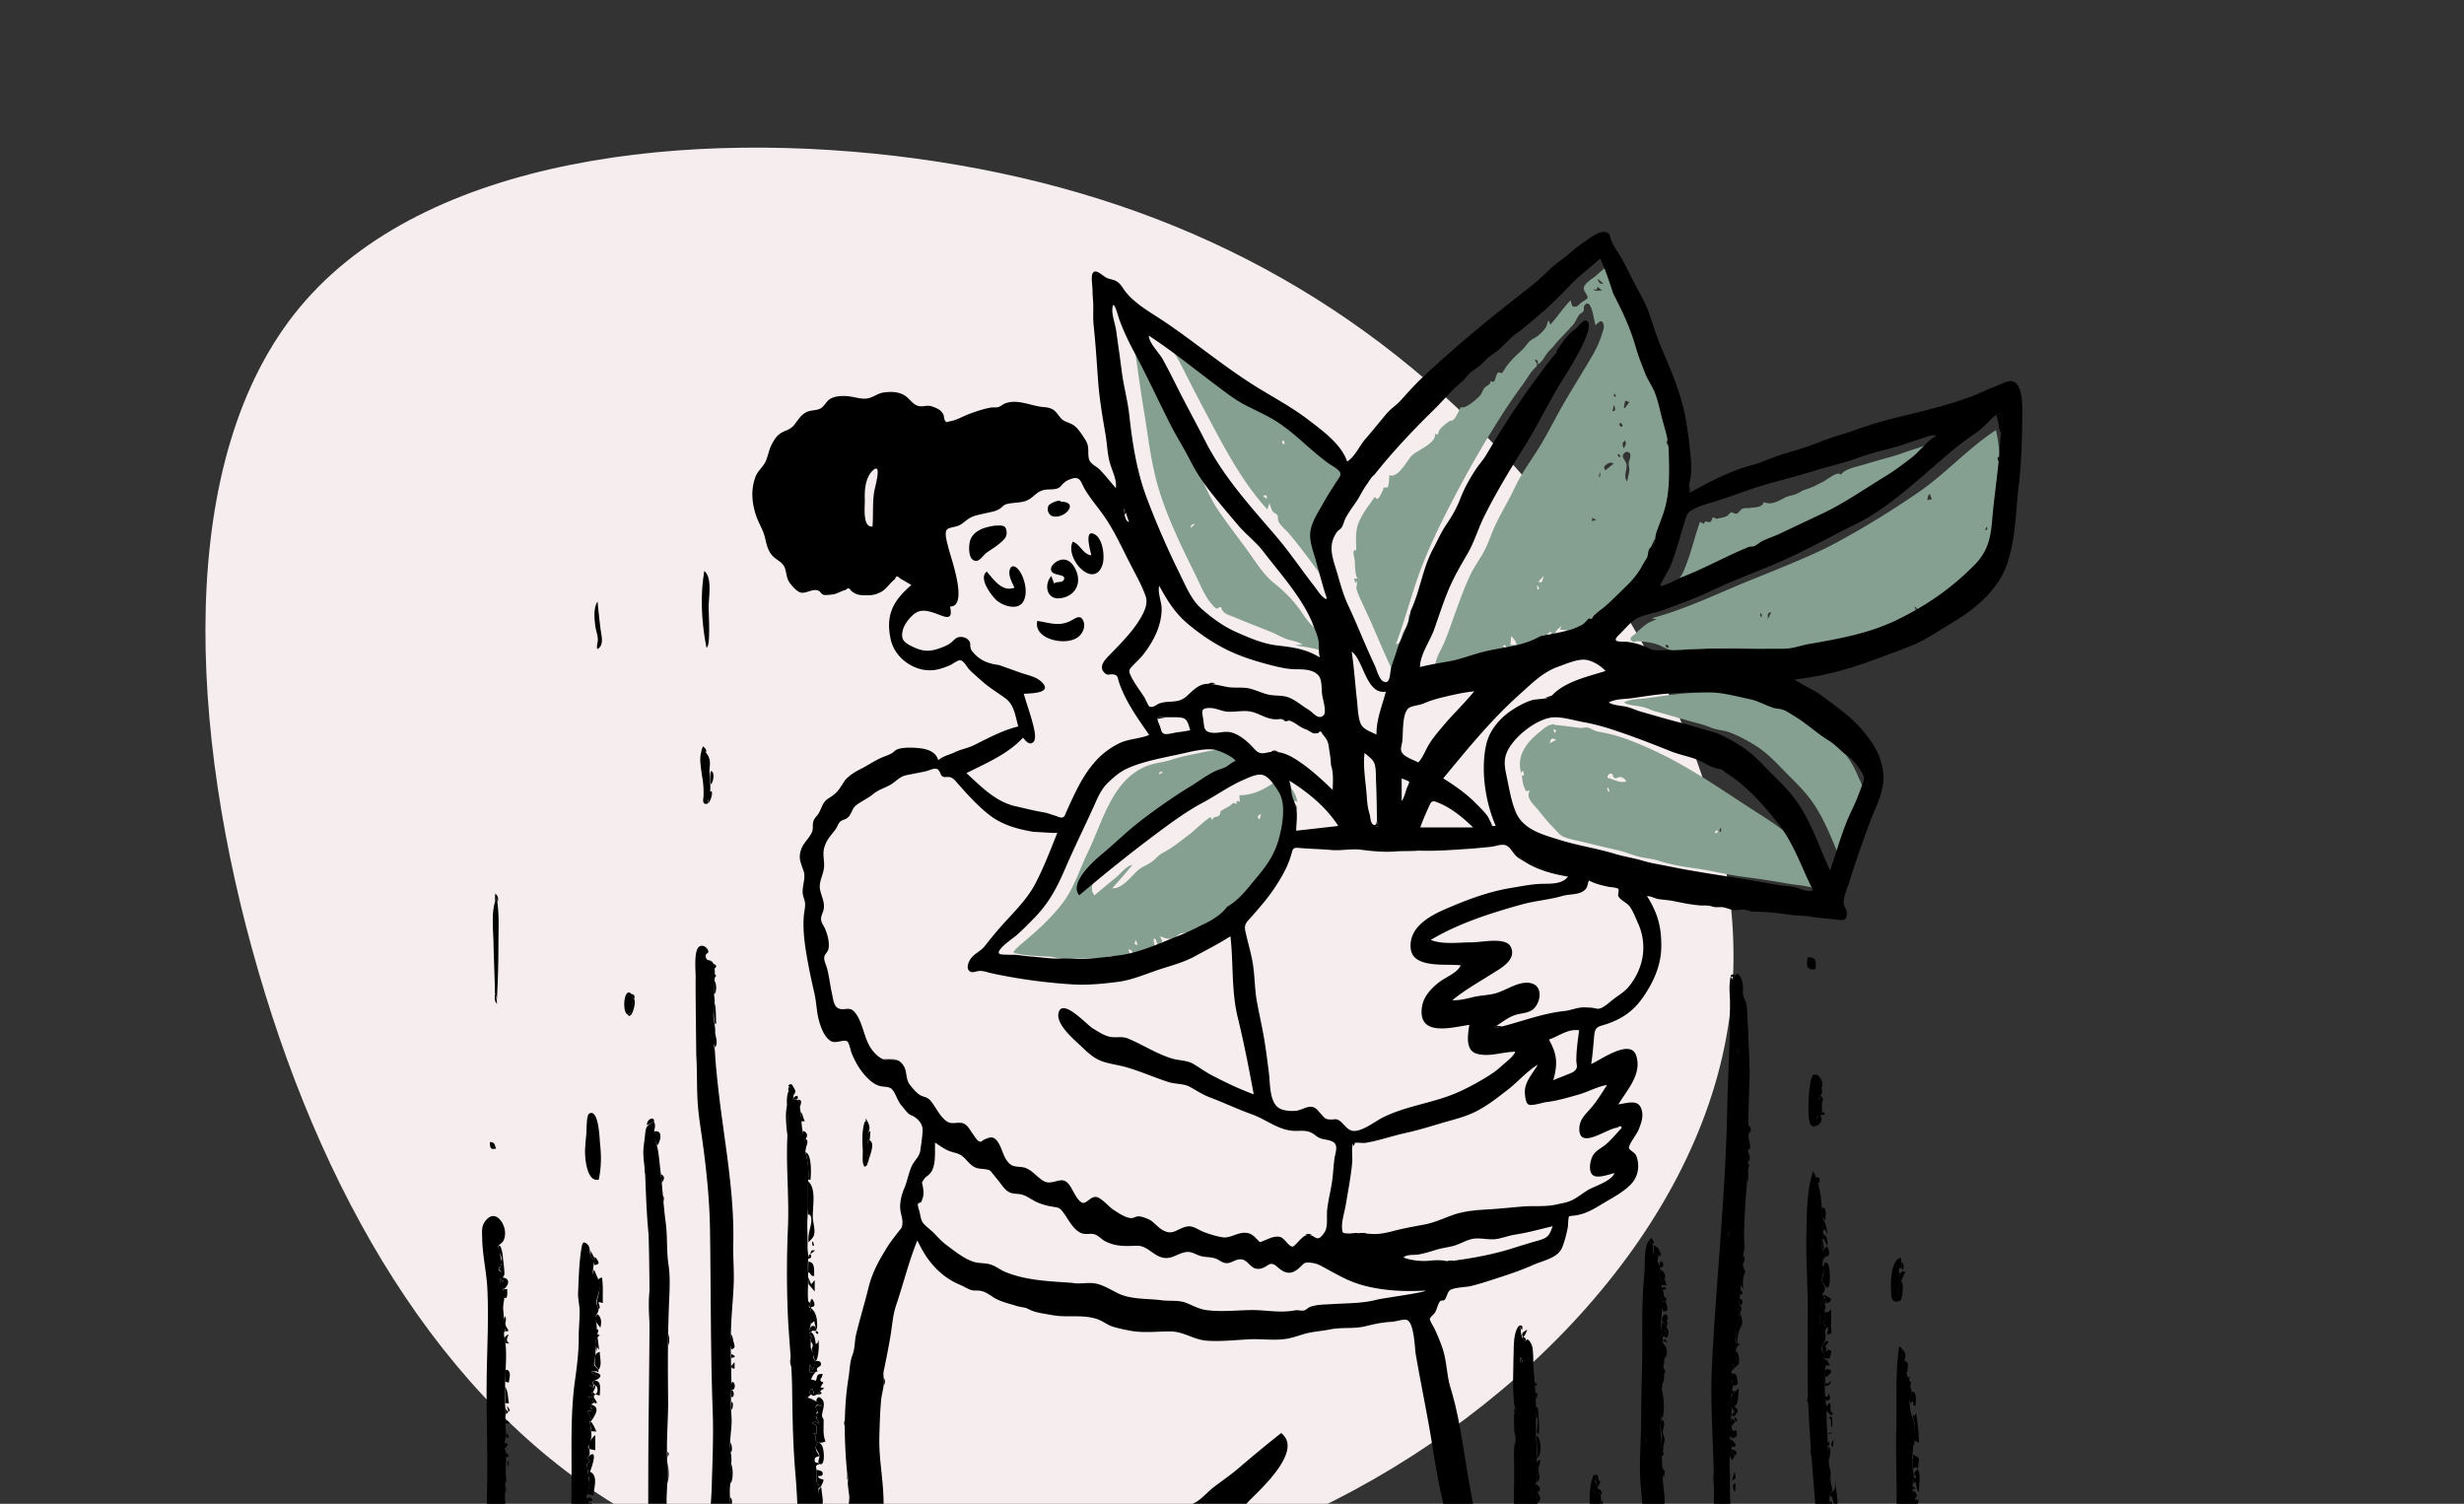 <svg width="485" height="296" viewBox="0 0 485 296" fill="none" xmlns="http://www.w3.org/2000/svg" preserveAspectRatio="none"><rect x="0" y="0" width="485" height="296" fill="#333333" stroke="none"/><g clip-path="url(#clip0)" fill-rule="evenodd" clip-rule="evenodd"><path d="M292.748 86.075c30.328 31.063 53.827 75.273 47.4 116.009-6.427 40.804-42.781 78.066-85.494 97.071-42.714 19.006-91.72 19.823-128.542-.068-36.822-19.959-61.527-60.627-75.251-107.902-13.792-47.276-16.536-101.022 8.168-130.723 24.704-29.7 76.857-35.286 121.512-29.223 44.655 6.13 81.812 23.842 112.207 54.836z" fill="#F6EDEE"/><path d="M241.835 147.534c1.016.142 3.886 1.359 4.372 2.255-.663.214-1.147.686-1.722 1.051-.663.419-1.307.526-2.012.829-1.713.734-3.353 2.02-4.947 2.989-3.447 2.094-6.727 4.397-9.931 6.846-2.717 2.077-5.156 4.519-7.736 6.654-1.755 1.451-6.456 5.702-4.43 8.072a321.53 321.53 0 014.279-3.545c.815-.665 2.107-2.355 3.158-2.413-1.252 1.576-2.596 3.06-3.939 4.558 1.88.235 3.755-2.368 5.055-3.517.83-.734 1.801-1.005 2.711-1.659.815-.586 1.308-1.347 2.222-1.807 1.87-.941 3.499-2.343 5.136-3.559.721-.536 1.36-1.191 1.971-1.694.391-.323 1.924-1.671 2.283-1.758l.279.589c.419-.902.678-.393 1.353-.898.365-.274.178-.687.366-.854.284-.251 1.308-.77 1.696-1.016.794-.503.484-.82 1.463-.37-.209-.591-.017-.75.576-.477l-.084-1.281c2.681 0 4.771-1.096 7.009-2.605.844-.569.823-.991 1.775-.493.523.273.949 1.046 1.278 1.496.754 1.028 1.131 1.751 1.378 2.992-.322-.323-.568-.344-.737-.061.25.378.734.835.704 1.29-.036.556-.288-.064-.428.287-.149.373-.612.748-.672 1.149-.12.787.527.781.007 1.669-.444-.402-.557-.435-1.07-.125l.48.848c-1.066 0 .121 1.19-.181 1.986-.476 1.25-2.186 1.388-2.041 3.011l.769-1.209c-.055.818-.352 1.098-.632 1.771-.162.389-.271 1.128-.574 1.442l-.758-1.214c.182 1.663-.07 2.855-1.047 4.271-.3.434-.887.749-1.108 1.16-.262.487.097 1.158-.183 1.573-.225.334-.62.362-.948.535-.283-.2-.514-.152-.692.144-.126.16-.199.341-.221.542l.215.275c-.264.606-.539.664-.826.175-.526.28-.634.416-.95 1.066-1.343.231-2.857 1.458-4.118 2.125-1.608.852-3.026 1.347-4.681 1.894-.643.213-1.049.697-1.618.949-.618.273-1.306.111-1.795.326-.612.268-.822.85-1.625.966-.821.118-1.684-.148-2.394-.55.645 1.172.734 1.105-.44 1.753-.003-.007-.363-1.588-.694-1.144-.249.332.311 1.057-.001 1.473-.194.258-.923.41-1.179.532l-.505-.076-.765 1.129-2.043.241c.311-.93.349-.895-.532-1.328l.401 1.374c-1.15.155-2.416.341-3.427.27-.191-.014-.264-.279-.57-.252-.251.021-.854.278-.432.455-2.008.188-3.929.01-5.941.034-.885.011-1.809.215-2.689.132-.923-.087-1.845-.421-2.803-.491-2-.146-4.224-.146-6.183-.55-1.143-.235-1.24-.22-.389-1.087.449-.456.946-.856 1.435-1.266 2.763-2.322 5.525-4.844 7.704-7.738 2.23-2.963 3.296-6.585 4.903-9.89 2.998-6.164 4.827-14.562 11.938-17.127 1.483-.535 3.11-.618 4.632-1.142 1.801-.621 3.639-.929 5.505-1.319 1.61-.336 4.003-.892 5.64-.663zm-18.252 37.501c-.175.456-.567.896.34.947l-.34-.947zm82.849-42.308c1.506.122 2.976.362 4.551.554.371.045 1.175-.153 1.484-.084.687.152 1.241.638 1.954.778 1.318.257 2.694.508 4.022.929 3.248 1.031 6.421 2.437 9.458 3.974 6.461 3.269 12.341 7.497 18.443 11.377 3.301 2.099 6.147 4.072 8.736 7.032.971 1.108 1.936 1.859 2.478 3.138.703 1.657 1.503 3.244 2.322 4.845-1.509.335-2.436-.393-3.842-.713-1.339-.304-2.825-.397-4.191-.641a180.129 180.129 0 00-8.813-1.335c-3.05-.389-6.032-1.19-9.077-1.613-2.484-.344-5.05-.757-7.352-1.504-1.132-.368-2.373-.492-3.537-.733-1.514-.314-2.95-.98-4.456-1.331-2.448-.57-4.79-1.117-7.272-1.726-1.099-.27-2.63-.527-3.645-.999-.735-.342-1.405-1.258-2.127-1.971-1.035-1.019-1.943-2.237-2.868-3.354-.817-.987-2.489-2.338-1.539-3.745-1.081.13-.681.299-1.139-.633-.308-.63-.347-1.574-.496-2.25.643-.044.392-.337.326-.908-.28-.084-.408.083-.382.5-1.082-3.424.931-6.105 3.486-8.155.584-.468 1.416-1.242 2.147-1.449 1.009-.287.417-.057 1.329.017zm-93.504 31.675l.653-.289c-.551-.274-.551-.274-.653.289zm134.492-36.78c1.673.354 3.004 1.174 4.592 1.695.522.171 1.064.158 1.592.292.889.227 1.482.658 2.265 1.162-1.619.974 6.253 6.491 6.882 7.157 1.285 1.359 2.19 3.012 2.917 4.723.593 1.395 2.076 3.859.801 5.204l.712-.282c.15.137-.113 1.798-.155 2.067l.548.06c-.809 1.32-.742 1.52-2.29 1.193-.006.916.268 1.817.05 2.722-.081.336-.337.614-.37.918-.028.261.251.477.218.837-.178 1.98-1.318 4.117-1.974 5.986-2.181-4.748-3.774-9.972-6.95-14.145-1.54-2.024-3.343-3.704-5.115-5.515-1.756-1.794-3.304-3.47-5.426-4.822-1.694-1.079-3.751-2.224-5.651-2.832-1.036-.331-2.108-.35-3.164-.772a23.76 23.76 0 00-3.01-.991c-2.678-.681-5.317-1.532-7.984-2.224-.805-.21-1.547-.625-2.378-.848-1.282-.343-2.724-.266-3.889-.932 1.496-.774 3.033-.633 4.639-.854 1.683-.232 3.343-.501 5.028-.703 3.182-.382 6.313-.445 9.504-.471 2.871-.023 5.775.776 8.608 1.375zm-9.883 26.211c.332.284.195.294.618-.188-.176-.289-.382-.227-.618.188zm.871-.155l.336.052c.127-.975-.123-.978-.336-.052zm-90.169-3.474c-.656.337-.891.605-.32 1.119l.32-1.119zm117.516-.914l.248.821c.364-.774.364-.774-.248-.821zm-49.315-4.347c-.177.348.016.587.152.952.406-.15-.003-.619-.152-.952zm26.145-2.881c1.411.537 4.185 2.166 4.676 3.681-1.072-.368-1.752-1.202-2.738-1.789-.672-.4-2.203-.86-1.938-1.892zm-26.157 1.051c1.259.278 2.3 1.093 3.653.713-.143-.478-.682-.835-1.171-.884-.372-.037-.726.374-1.134.196-.376-.163-.151-.818-.685-.863-.448-.037-.747.458-.663.838zm-88.329-.655l.806-.428c-.652-.33-.691.112-.806.428zm114.407-.49c-.678.047-1.251-.191-1.675-.695.679-.059 1.232.184 1.675.695zm-37.476-5.681l1.316-.668c-.966-.381-1.026-.35-1.316.668zm.724-2.701l.248.704c.434-.459.37-.684-.248-.704zm12.217-92.675c1.055 2.261 1.81 4.555 2.583 6.926h-.001l.114.217c2.142 4.112 3.596 8.194 4.999 12.608.586 1.842.967 3.744 1.545 5.64.327 1.073.702 2.147.966 3.238.239.986.071 1.787.101 2.79.027.92.395 1.485.603 2.313.275 1.103.151 2.487.146 3.626-.012 2.46-.373 4.921-.378 7.372a128.91 128.91 0 01-.18 6.606c-.094 1.76-.288 4.869-1.811 5.99.379.307.893.484.745 1.035-.296 1.095-1.056-.028-1.154.093-.506.621.488.489.469.966-.02.499-.434.938-.709 1.377-1.704 2.725-3.998 4.738-6.327 6.935-.478.45-.944 1.01-1.517 1.344-.288.167-1.015.321-1.124.412-.57.47-.328 1.035-1.085 1.374-.582.263-1.804-.172-2.199.044l-.479.723c-.099.497-.278.61-.536.338-.244.177-1.235.676-1.699 1.049l.857.095-.965.149c-.3.144-.494.038-.581-.319-.512.024-.435.156-.448.618-.977-.005-.941-.29-1.723-.437-.327-.062-.816-.045-1.141-.133l.307-.665c-.676.492-1.324 1.112-1.447 1.982-.921.061-.193-1.506-1.175-.506-.247.252-.103.696-.264.953.217.443.102.664-.347.664l-1.191.377.724-.871c-.657-.218-1.548.221-1.114 1.122-.524.047-1.098.185-1.618.146-.568-.043-1.202.478-.7-.368l-.865.118-.862.117-.01.012c-.17.213-.288.415.097.52-.676.073-1.492.119-1.948.016-.267-.06-.311-.922-.783-.355l.762.563c-4.538 1.864-9.417 2.399-14.11 3.575.014-1.487.778-2.748 1.413-4.039.755-1.537 1.284-3.152 1.864-4.76 1.12-3.099 2.201-6.234 3.579-9.221.694-1.505 1.665-2.857 2.497-4.285.822-1.411 1.333-2.912 1.954-4.416 1.233-2.989 2.993-5.688 4.357-8.595 1.366-2.91 3.312-5.467 4.974-8.203 1.707-2.81 3.152-5.78 4.811-8.622 1.819-3.117 3.75-6.17 5.557-9.293.799-1.38 1.432-2.785 1.885-4.32.149-.502.405-1.034.271-1.573-.333-1.337-.916-.552-1.624.031-.26-.652-.761-5.593-2.123-3.924-.268.329-.06.846-.25 1.171-.198.338-.57.394-.833.733-.459.592-.677 1.336-1.18 1.917-1.226 1.419-2.648 2.735-3.778 4.15-.385.483-.886.881-1.303 1.43-.595.787-1.022 1.752-1.876 2.255.004-.573.157-.913-.642-.887.889 1.177.433 1.133-.322 1.997-.63.72-1.316 1.925-1.973 2.82a109.144 109.144 0 00-4.078 5.918c-3.036 4.754-5.875 9.547-8.511 14.536-2.56 4.845-5.062 9.745-7.086 14.842-2.066 5.205-3.357 10.668-5.34 15.884 1.213-.307.999-1.413 1.412-2.37.249-.576.762-1.025.982-1.595.206-.534-.002-1.218.171-1.758-.001.003.576-.946.632-1.071.209-.467.318-1.007.502-1.492a17.156 17.156 0 011.89-3.648l.588.664c-.186-1.536-1.032-1.782.383-3.11l-.322 2.02c.803-.307.475-.882.648-1.5 1.134.19-.457 1.12.994 1.123-.118.748-.047 1.152-.602 1.404-.195.089-.836-.003-1.076.056l-.025.007c-.274.759.099 1.437.962 1.534-.347 1.074-.236 1.416-1.361 1.532-.137.359.072.55.628.573l-.246.528-.242.52-.008.084c-.159 1.497-1.077 3.067-1.654 4.464-.639 1.545-1.02 3.141-1.543 4.726-.402 1.217-.473 3.047-1.086 4.114-.972 1.697-1.846-.663-2.288-1.62-1.394-3.017-2.707-6.061-4.017-9.116-.746-1.74-1.6-3.428-2.359-5.161-.287-.656-.609-1.335-.726-2.053l-.014-.09c.025.179.395-2.028-.183-.8l-.239-.946.653.056c-.567-1.154-.43-2.385-.535-3.621-.038-.449-.677-2.414.297-1.931 0-1.721-.226-3.502.349-5.149.693-1.984 2.141-3.744 3.33-5.451.638 1.38 1.247-.953 1.667-1.391-.076-.308.006-.443.245-.406l.592-.05c.259-.413.325-1.971.325-2.4 1.617.734 3.447-2.72 4.265-3.67 1.095-1.271 5.122-2.528 4.725-4.58.73.663.537-.004.839-.548.313-.566.847-.91 1.37-1.365.163-.142.543-.4.68-.49.209-.14.445.03.702-.215.656-.624 1.066-1.77 1.499-2.542.802.524 3.163-1.564 3.813-2.302.39-.443.481-1.066.852-1.462.565-.603 1.097-.474 1.214-1.385.996.82.831-1.07 1.457-1.66l.772.136c.235-.351.469-.704.7-1.058.977-1.456 2.073-2.383 3.321-3.573.507-.483.871-1.107 1.365-1.584.528-.509 1.184-.718 1.752-1.181.497-.405 1.111-1.046 1.467-1.577.271-.407.309-1.092.561-1.388l.344.825c1.486-1.636 2.433-3.215 3.975-4.787.284.825.139 1.326.973 1.252.452-.039.843-.588 1.187-.842.116-.086 1.14-.717 1.171-.837.168-.652-.918-1.395-.711-2.135.25-.893 1.76-1.746 2.416-2.318 1.267-1.106 2.531-2.218 3.797-3.325zm-95.752 9.003c.134-.02 1.388 3.782 1.523 4.151.937 2.552 1.477 5.22 2.443 7.798 1.943 5.187 4.427 10.268 7.084 15.077 2.426 4.39 3.661 9.25 6.52 13.495 1.912 2.839 4.03 5.523 6.028 8.299 1.583 2.199 2.908 4.404 5.053 6.117 2.173 1.735 4.002 3.638 5.534 5.948.709 1.068 1.51 2.083 2.465 2.943 1.051.945 2.293 1.386 2.579 2.898l-.759-.033.493 1.829c-2.139-.814-4.095-1.08-6.324-1.434l1.504-.137c-.88-.617-2.099-.71-3.118-1.075-1.035-.372-1.938-.931-2.948-1.344-2.416-.989-4.859-1.897-7.273-2.937-.733-.316-1.654-.495-2.224-1.105l-.31-.394c-.042-.549-.261-.66-.658-.333l-.349.14a4.2 4.2 0 01-.848-.754c-1.545-1.714-2.448-4.142-3.461-6.186-2.662-5.369-5.384-10.954-7.116-16.714-1.546-5.14-2.073-10.428-2.957-15.68-.989-5.875-1.602-11.888-2.774-17.723-.104-.519-.833-2.74-.107-2.846zm170.64 24.742c.569 2.38.779 4.737.743 7.19-.014 1.047.243 2.192.234 3.092-.011 1.154-.321 2.552-.37 3.782-.094 2.375-.395 4.654-.625 6.986-.076.776-.057 1.094-.03 1.917.026.799-.02 1.792-.63 2.34v-1.558c-.552 1.087-1.249 2.031-2.512 2.285.87.784.331 1.293-.333 1.928l.88.243-1.909 1.681a1.986 1.986 0 00-.277-.317c-.355.179-.368.383-.04.612-.644.54-1.313 1.28-2.112 1.585-.052.02-1.995.005-.598.412l-1.877 1.408c-.009-.413.411-.688-.211-.925-.655 1.224-.793 1.467-2.034 2.089-1.082.543-2.166 1.082-3.25 1.623-.123-.669-.51-1.355-1.137-1.669.214.466.548 1.003.522 1.545-.044.918-.351.836-1.191 1.246-1.321.644-2.678 1.393-4.089 1.817-2.687.808-5.439 1.234-8.172 1.806-2.632.551-5.252 1.325-7.897 1.77-2.615.439-5.698.392-8.346.241a104.741 104.741 0 00-8.7-.125c-1.608.042-3.27.087-4.827.33-1.469.229-2.894-.066-4.389-.033-1.368.03-1.761-.356-2.929-.891-1.207-.555-2.975-.761-4.299-.843-.455-.029-.938.338-1.312-.077-.596-.66.323-.997.826-1.473 1.436-1.359 2.253-2.17 4.126-2.753l-.966-.226c6.862-1.847 13.097-4.943 19.649-7.586 2.632-1.062 5.113-2.048 7.722-3.154 3-1.272 6.024-2.555 8.893-4.104 5.62-3.033 10.891-6.287 16.157-9.898 5.398-3.701 9.804-8.67 15.31-12.296zm-64.834 42.218c-.353.193-.263.413.269.661.298-.174.209-.394-.269-.661zm-29.521.077h-.018v.018h.004l.002-.003.012-.015zm-1.045-1.744l-.17 1.744h1.197l-.001-.03c-.022-.714-.581-1.19-1.026-1.714zm-49.045-19.996c2.89 2.068 4.863 5.509 6.946 8.315 2.163 2.918 4.518 5.662 5.935 9.018-.724-.212-.998-1.202-1.544-1.712-.569-.532-.828-.73-1.228-1.411a32.84 32.84 0 00-3.298-4.667c-2.595-3.079-5.091-5.844-6.811-9.543zm100.222 15.332c-.869 0-.614.575-.683 1.346l.683-1.346zm-2.088.088c-.367 1.034.707 1.07 0 0zm-66.342-1.314c-.638.45-.193 1.618.434.959l.011-.012-.221-.469-.224-.478zm.453.938l-.008.009.004.007.004-.008v-.008zm.43-2.841l-.371.411c.189.312.367.224.533-.262a2.087 2.087 0 00-.162-.149zm-51.97-51.35c2.545 1.658 4.995 3.466 7.415 5.3.653.495 1.299 1 1.946 1.501l.646.503c.483.186.759.522.826 1.008.843.56 1.816 1.007 2.766 1.714l-.932.695c.876.549 2.099.609 2.297 1.846l.703-.985c3.054 2.12 6.506 3.44 9.636 5.424 2.774 1.759 5.453 4.123 7.811 6.37 1.133 1.08 2.489 1.915 3.718 2.879.621.487.968.538.902 1.198-.064.641-.996 1.603-1.343 2.137-1.635 2.513-3.757 5.394-4.47 8.352-.757 3.143 1.146 7.057 1.999 10.077.273.966.775 2.067.876 3.062.087.859.46 1.139-.524.353-1.303-1.039-2.337-2.902-3.342-4.248-2.11-2.825-4.095-5.619-6.401-8.305-.579-.676-1.659-1.543-2.015-2.353-.147-.335-.039-.902-.178-1.146-.284-.5-.635-.362-.916-.753-.326-.453-.482-1.154-.684-1.667l-.399 1.246c-4.508-4.928-7.749-10.819-10.857-16.674-1.553-2.925-3.105-5.838-4.608-8.79-.804-1.581-1.581-3.192-2.472-4.728-.675-1.165-2.363-2.672-2.4-4.016zm73.531 49.97l.309-.081c-.276-.988-.535-.899-.309.081zm79.258-28.847c-.614.783-1.116 1.35-1.916 1.913-.637.448-1.24.786-1.691 1.45-.677 1.435-2.907 2.412-4.21 3.208-1.804 1.103-3.671 2.168-5.436 3.33-3.875 2.547-7.946 4.475-12.152 6.446-3.724 1.745-7.406 3.619-11.106 5.085-1.949.772-3.865 1.677-5.783 2.536-1.135.509-2.267 1.028-3.401 1.539-.902.407-2.458 1.593-2.813.466-.269.275-.464.573.061.661l-2.466 1.147c-.77.359-1.009.772-1.101.011-.048-.401 1.003-1.552 1.206-1.948.3-.581.534-1.196.772-1.804 1.087-2.79 1.738-5.684 2.74-8.499l.777.405c.404-1.032.529-.102 1.281-.429.267-.115.298-.737.558-.872.089-.045.46.305.626.275.637-.116 1.494-.228 2.069-.535.238-.127.638-.677.834-.722.277-.063.655.333 1.005.263.55-.11.738-.802 1.267-.997.397-.148 1.025-.069 1.424-.133.986-.159 2.339.01 2.747-1.162 1.453.718 2.911-.255 4.237-.915.673-.336 1.275-.34 1.975-.612.76-.294 1.294-.759 2.095-.983 1.22-.343 2.303-.975 3.391-1.513.828-.409 2.877-2.218 3.456-1.328.65-1.147 3.077-1.597 4.343-1.972a238.37 238.37 0 015.555-1.594c1.641-.443 3.199-1.103 4.81-1.58 1.281-.38 3.582-1.448 4.846-1.137zm-78.051 26.173l-1.061 1.15c.712.205.712.205 1.061-1.15zm-20.209-4.561c.078.303-.43.612-.433.867.388.088.517.287.386.596l-.081.569c0 .897-.377 1.871-.591 2.73-.649-.49-.165-1.102-.285-1.715-.174-.895-.345-.326-.695-.876-.522-.819-.125-.635.294-1.416.19-.353.302-1.491.32-1.515.356-.49.918.109 1.085.76zm42.164-1.091v.853c.447-.469.447-.469 0-.853zm-40.825-2.973c.423.238.326.092.349.774-.309-.183-.425-.442-.349-.774zm106.01-1.039l-.288.691.034-.008.033-.008c.313-.079.632-.22.221-.675zm-105.771.412v.002c-.002 0-.002 0-.001-.002h.001zm.163-1.381c.61.143 1.106-.022.85.777.081-.253-.947.535-1.011.602l-.002.002.163-1.381zm-50.141.382c-.344.119-.889-.015-.85.811l.85-.811zm78.127-1.183v.655l.816-.246-.816-.409zm-26.236-.77l-.404 1.212c-.568-.617-.338-.889.404-1.212zm92.74-3.903c-.424.068-.44.816-.535 1.187l.891-.167-.356-1.02zm-131.288.368l.753.59c-.013-.812-.013-.812-.753-.59zm70.831-7.808c-.017.337.691 1.136.738 1.635.116 1.21-.668 2.212.093 3.346.145-.669.346-1.35.439-2.029.092-.675-.144-.997-.101-1.59.045-.637.691-1.683.02-2.13-.479-.32-1.159.146-1.189.768zm-4.359 3.078c-.386.703-.386.703-.188 1.18l.188-1.18zm1.133-1.453c-.59.476-.493.355-.22 1.17a51.63 51.63 0 011.643-1.35c-.52-.32-.982-.176-1.423.18zm2.324-2.064a.733.733 0 00-.153.132l.343.52c.38-.194.317-.412-.19-.652zm1.349-2.64c-.715.418-.471.969-.308 1.493l.036-.051c.311-.434.617-.87.272-1.442zm8.488-.233c-.588.48-.281.795.016 1.294l.298-.075-.314-1.22zm-75.799.931c.434-.105.323.013.176-.671-.425-.033-.483.191-.176.671zm66.461-4.18c-.387.085-.374.344.038.775.436-.1.424-.36-.038-.775zm-1.316-3.567c-.105.409-.211.817-.315 1.226.793.167.465-.826.315-1.226zm2.197-.825l-.281 1.319.221.163.861-1.2-.801-.282zm-2.01-1.335c-.357.044-.32.638.189.56l-.189-.56zM241.23 75.9h-.774c0 .46.787.325.774 0zm80.38-13.114l-.202.916c.275-.225.672-.428.202-.916zm-1.06-4.948h.004c-.935.042-.589.799-.805 1.392.809-.15.654-.768.795-1.367l.006-.025zm.001-.005l-.001.005h.003l-.002-.005zm-6.098-1.39c-.218.654-.041.723-.821.427.424.794 1.34.003 1.913.47l-1.092-.897zm.008-1.585c.204.709.381 1.134 1.157.954l-1.157-.954z" fill="#85A090"/><path d="M275.898 157.611c.264.047.887-2.106 1.002-2.43.075-.211.544-1.118.463-1.304-.063-.146-1.334-.597-1.465-.656v4.39zm-104.155-53.974c.167-2.271-.029-4.587.323-6.842.128-.825 1.643-5.942-.242-4.214-1.478 1.354-1.679 3.894-1.601 5.719.056 1.302-.535 5.572 1.52 5.337zm118.207 59.23c-1.934-1.897-4.175-3.744-6.696-4.804-1.471-.619-1.484-.427-2.123.99-.573 1.269-1.11 2.498-1.566 3.814h10.385zm-26.537-.288c-2.244-3.576-6.054-6.743-9.657-8.924.332.843.344 1.717.498 2.596.153.883.547 1.57.79 2.41.437 1.514.097 3.295.097 4.855l8.272-.937zm7.535-17.978c-.068-2.94 1.115-5.66 1.834-8.457-3.889.65-4.393-6.301-6.722-7.881.466 3.159.673 6.268 1.022 9.418.155 1.39.2 3.302.671 4.584.491 1.333 1.98 1.71 3.195 2.336zm8.21 5.468c.784-.719 1.401-2.323 1.971-3.301.825-1.419 1.849-2.588 2.899-3.848 1.962-2.356 4.236-4.468 6.139-6.839-2.159.216-4.315.717-6.465 1.24-1.143.277-2.31.645-3.389 1.11-.894.385-1.93.424-2.757.782-1.667.723-1.328 5.118-1.531 6.685-.107.821-.523 1.656.01 2.369.597.8 2.275 1.356 3.123 1.802zm-75.736 13.67c-3.24-.567-6.259-1.374-8.878-3.475-2.235-1.793-4.211-3.968-6.087-6.113-.432-.495-.823-1.007-1.492-1.182-.495-.13-.985.148-1.458-.156-.418-.269-.391-.827-.702-1.118-.511-.476.227-.213-.573-.372-.51-.102-1.4.344-1.94.471-1.318.313-2.658.515-3.972.807-1.288.285-2.002 1.291-3.157 1.933-1.153.641-2.275.914-3.298 1.773-1.06.889-2.323 1.39-3.367 2.214-.87.686-.841 1.872-1.794 2.54-.408.286-.967.313-1.326.668-.419.414-.602 1.106-.961 1.581-.928 1.223-1.617 1.841-2.121 3.353-.509 1.527.098 2.793-.137 4.357-.21 1.396-1.016 2.64-.75 4.048.249 1.32.966 2.473.723 3.88-.137.791-.625 1.374-.504 2.174.09.595.555 1.167.784 1.718.481 1.154.901 2.666.657 3.924-.118.613-.649.976-.796 1.474-.207.7.303 1.565.532 2.434.418 1.581.577 3.215.937 4.809.215.949.317 2.597 1.31 3.016 1.187.502 2.162-.524 3.216.774 1.706 2.1 1.72 5.252 3.441 7.46.742.953 1.754 1.861 3.01 1.991.731.075 1.253-.273 1.956-.016.534.196.965.699 1.241 1.172.576.988.388 2.234.922 3.242.348.655 1.633 2.096 2.261 2.437.972.531 1.447.282 2.232 1.301.893 1.16 1.573 2.66 2.707 3.623 1.094.931 1.823.436 3.078.538 1.25.103 1.663 1.249 2.36 2.166.262.344.845 1.362 1.266 1.486.599.177.412-.098.952-.34 1.083-.486 1.778-.804 2.617.311.848 1.128 1.046 2.676 1.9 3.839.923 1.259 1.592 1.083 2.999 1.261 1.245.157 2.171 1.113 3.078 1.892 1.503 1.29 1.94 1.308 3.764.834 1.081-.281 1.671-.201 2.375.696.753.959 1.448 3.011 2.539 3.548.852.42 1.743-1.405 2.949-1.078 1.045.284 2.332 1.919 3.292 2.524.921.581 2.295 1.566 3.44 1.608.524.019.936-.346 1.425-.35.575-.005 1.43.326 1.956.558 1.137.503 1.773 1.589 2.885 2.191 1.709.926 2.398.072 3.998-.542 1.691-.649 2.441.211 3.874.807 1.08.449 2.707.948 3.879 1.116 1.469.21 2.761-.882 4.251-.89.748-.005 1.192.143 1.795.595.264.198.499.475.736.705.735.712.39.613 1.227.297 1.01-.382 2.11-1.033 3.27-.787.861.184 1.754 1.941 2.47 1.916.337-.012 1.248-1.138 1.518-1.384.642-.587 1.058-1.074 1.994-.868.706.155 1.07.746 1.657.577.5-.144 1.198-1.148 1.359-1.585.434-1.182.15-2.792.296-4.046.202-1.734.624-3.442.907-5.165.269-1.635.303-3.285.535-4.919.172-1.221.94-2.794-.622-3.383-1.223-.461-1.975-.201-3.104-1.101-1.275-1.017-2.152-.938-3.732-.905-3.395.072-5.755-2.167-8.822-3.265-2.786-.997-5.445-2.274-8.222-3.322-1.506-.568-2.619-1.346-3.985-2.089-1.242-.675-2.888-.505-4.25-.954-2.747-.906-5.353-2.045-8.1-2.863-1.514-.451-3.08-.623-4.602-1.104-1.724-.544-2.881-1.579-4.173-2.825-1.46-1.408-5.533-4.663-4.634-7.049.943-2.499 5.491 2.579 6.629 3.271.978.594 2.062 1.316 3.106 1.609 1.412.395 2.532-.152 3.92.432 2.882 1.212 5.67 3.045 8.656 3.933 1.335.397 2.927.32 4.12 1.026 1.232.729 2.365 1.575 3.66 2.252 2.697 1.412 5.4 2.703 8.255 3.753-.932-5.034-1.927-10.145-3.146-15.128-1.277-5.225-.833-10.667-1.442-15.988-2.281 1.468-4.633 2.648-6.959 3.92-2.247 1.23-4.622 1.821-7.025 2.617-2.639.876-5.409 2.095-8.175 2.443-2.776.35-5.882.67-8.68.505a106.59 106.59 0 01-16.151-2.195c-.832-.178-1.566-.503-2.434-.464-.541.025-1.31.423-1.801.125-1.033-.626-.191-2.299.411-2.915.81-.828 1.687-1.135 2.462-2.109 1.116-1.406 2.238-2.791 3.436-4.129 2.257-2.524 4.861-5.026 6.455-8.044 1.72-3.258 3.006-6.687 4.382-10.096-1.535.02-3.149-.162-4.69-.211zm75.8 3.694c-1.604.143-2.985.036-4.477.155-2.153.173-4.623-.026-6.758-.319-2.006-.275-3.968.22-5.94.039-2.047-.188-4.185-.206-6.311-.402-1.329-.122-1.244.203-1.607 1.428-.371 1.256-.841 2.341-1.463 3.496-1.162 2.161-2.524 4.134-4.091 6.02-.724.871-1.47 1.722-2.213 2.576-.88 1.012-1.54 1.416-1.245 2.806.5 2.349 1.253 4.663 1.57 7.044.304 2.28.298 4.587.709 6.849.443 2.431 1.009 4.842 1.42 7.277.388 2.304.681 4.642.966 6.961.235 1.918.083 5.477 1.907 6.71.859.581 2.41.668 3.377.575.998-.096 1.983-.818 2.967-.793.894.023 1.259.624 1.821 1.239.926 1.015.952 1.261 2.202 1.268.802.004.912-.263 1.695.301.802.579 1.329 1.65 2.379 1.899 1.716.408 4.542-1.846 6.021-2.586 4.48-2.243 9.584-2.808 14.135-4.683 2.138-.882 4.299-2.046 6.287-3.266 1.005-.617 1.976-1.263 2.842-2.07.808-.752 2.473-1.94 2.846-2.935-2.523 0-4.928 1.067-7.482.42-2.463-.623-1.834-3.879-1.564-5.717-3.504.522-10.15 2.421-9.329-3.481.295-2.116 1.859-3.75 3.493-4.991 1.256-.954 3.452-1.734 4.143-3.241-2.741-.364-9.434.705-9.842-3.293-.434-4.247 3.782-6.477 7.074-7.892 4.014-1.727 8.264-3.324 12.598-4.033 1.905-.312 3.839-.717 5.754-.811 1.803-.09 4.303.209 5.52-1.431-2.466-.442-4.641-.958-6.91-2.034-.924-.438-1.921-1.092-2.792-1.629-.978-.604-1.423-1.944-2.399-2.445-.855-.439-2.098.145-3.052.239-1.525.151-3.047.308-4.576.409-3.197.21-6.474.47-9.675.341zm-82.568-36.526c1.403.504 2.812.996 4.214 1.503 1.191.43 2.924.757 3.898 1.592 2.876 2.466-1.807 2.47-3.258 2.558.625 2.17 1.443 4.345 1.948 6.542.166.725.57 2.414-.084 2.985-.791.69-1.46-.245-2.013-.884-3.039 3.283-7.222 4.987-11.136 6.979 2.913 2.65 5.711 5.631 9.7 6.524 1.891.423 3.688.891 5.601 1.215.737.125 1.47.441 2.191.646.321.091.959.41 1.282.363.604-.089.595-.479.914-1.18 1.6-3.517 3.163-7.112 5.786-9.99a15.128 15.128 0 014.616-3.453c1.846-.908 3.981-.841 5.882-1.648-2.232-3.235-4.589-6.472-5.888-10.22-.385-1.114-.175-1.527-1.177-1.69-.694-.113-1.039.306-1.659-.254-1.487-1.342.286-2.905 1.196-3.842 2.189-2.253 4.584-4.666 6.101-7.453.639-1.173 1.185-2.553.737-3.832-.693-1.977-1.763-3.934-2.732-5.786-1.795-3.428-3.458-7.242-5.727-10.38-1.165-1.613-2.47-3.154-3.494-4.867-.829-1.386-.864-2.732-2.729-2.065-.721.258-.9.346-1.445.812-.589.504-.574.878-1.443 1.113-.764.206-1.631.083-2.41.242-1.084.223-1.576.796-2.443 1.493-1.561 1.253-3.124.825-4.899 1.288-.655.171-.756.462-1.283.844-.845.612-1.933.727-2.924.963-.984.235-2.112.402-2.994.884-.823.449-1.422 1.162-2.308 1.55-.797.349-2.085.339-2.378.921-.408.811.168 2.496.351 3.311.411 1.831 4.097 11.745.357 11.693.272 1.339.353 2.468-1.342 1.912-1.436-.471-3.368-1.48-4.886-.919-1.245.459-2.721 2.319-3.057 3.601-.514 1.959.31 2.54 1.912 3.313 1.857.897 3.2 1.05 5.181.359.774-.27 1.571-.559 2.237-1.045.737-.537 1.043-1.214 2.034-1.236.695-.014 1.449.314 1.779.941.192.364.052.752.162 1.113.192.63.102.493.557 1.023 1.425 1.659 3.041 2.185 5.073 2.461zm14.381 121.607c1.571.316 3.089-.174 4.665.14 1.394.276 2.925 1.189 4.184 1.833 2.636 1.349 5.848 1.069 8.79 1.455 1.523.199 3.246-.064 4.68.469 1.391.516 2.579 1.249 4.06 1.456 2.872.401 5.91.05 8.747.002 2.935-.049 5.669.631 8.713.063.611-.115 1.256.125 1.778.02.393-.079.779-.521 1.165-.679 1.264-.516 2.916-.48 4.247-.57 3.102-.206 6.012-.097 9.022-.893 1.125-.298 9.532-1.386 9.483-1.779-4.129.236-8.393.042-12.403-1.068-2.983-.826-5.348-2.305-8.052-3.753-.727-.389-1.482-.635-2.32-.676-1.144-.056-1.048.097-1.912.905-1.636 1.531-2.85 1.383-4.475-.074-1.629-1.46-1.782.245-3.6.388-1.881.149-2.103-2.146-3.992-1.846-.875.139-1.568.784-2.471.72-.834-.061-1.35-.644-2.101-.912-.877-.313-1.896-.223-2.808-.46-1.025-.268-1.849-.944-2.924-.815-1.67.2-2.785 1.502-4.625 1.111-1.961-.415-3.049-2.4-5.112-2.345-2.285.062-3.99.207-6.122-.823-.72-.348-1.188-.915-1.864-1.285-.854-.467-1.757-.055-2.651-.284-1.716-.437-2.766-2.672-3.736-4.004-.798-1.095-.913-1.083-2.238-1.288a12.808 12.808 0 01-2.855-.793c-1.028-.42-1.94-1.19-2.989-1.538-.928-.308-1.881-.084-2.758-.567-.855-.471-1.496-1.565-2.101-2.301-.304-.37-.605-.741-.907-1.112-.681-.834-.586-.887-1.501-1.045-.892-.154-1.583-.038-2.41-.537-.907-.547-1.467-1.502-2.303-2.116-.726-.532-1.508-.594-2.348-.899-1.105-.401-1.967-1.073-2.934-1.718-.103 1.924.299 4.691-1.064 6.168-.356.386-.831.592-1.125 1.07-.518.839-.409.352-.22 1.442.217 1.259.18 1.823-.277 2.935-.087.21-.605.254-.689.478-.119.318.244 1.206.325 1.563.153.679.247 1.545.642 2.1.532.747 1.695 1.518 2.342 2.23.759.835 1.522 1.593 2.427 2.274 1.495 1.126 3.571 2.771 5.395 3.263 1.034.28 2.12.158 3.168.483 1.063.33 1.854 1.031 2.846 1.444 4.168 1.733 8.766 1.85 13.208 2.168zm56.188-9.819c.669.388.896.077 1.517.107.554.027 1.195.102 1.799.104 1.139.005 2.532-.283 3.637-.577 2.089-.557 4.19-.914 6.266-1.312 1.768-.339 3.498-1.109 5.271-1.772 2.33-.87 4.802-1.058 7.263-1.195 2.251-.125 4.458-.376 6.702-.56 2.256-.184 4.446.102 6.673-.4 1.037-.234 2.18-.399 3.129-.871 1.096-.545 2.114-1.423 3.191-2.036 1.284-.73 4.586-1.737 5.097-3.276-1.029.246-3.312 1.115-4.211.419-.924-.715-.585-2.578-.219-3.471.549-1.343 1.734-1.733 2.784-2.622.757-.641 1.413-1.404 2.084-2.132.341-.375.684-.75 1.028-1.123-.143-.386-.421-.395-.837-.026-1.958.082-7.323 4.307-7.527.513-.109-2.031 1.106-2.988 2.316-4.398 1.197-1.395 2.131-2.976 3.141-4.504-1.968.319-3.707 1.347-5.631 1.892-2.045.58-4.261 1.242-6.343 1.479-.794.09-2.874.845-3.539.444-.539-.324-.654-1.815-.671-2.359-.064-2.074 1.574-3.736 2.552-5.457-2.284 1.392-3.872 3.36-5.956 4.965-2.067 1.591-3.874 3.051-6.22 4.248-2.144 1.093-4.562 1.629-6.859 2.314-2.344.699-4.619 1.405-7.007 1.924-2.629.572-5.248 1.507-7.896 1.944-.649.107-2.086-.248-2.455.183-.306.359-.082 2.892-.13 3.468-.239 2.837-.803 5.656-1.263 8.464-.232 1.409-.856 3.261-.749 4.688.074.975.087.987 1.328 1.036.595.023 1.15-.143 1.735-.101zm27.362-40.784c-.32.066-.408.216-.262.448 4.512-.991 8.925-2.862 13.571-3.348 1.229-.128 2.287-.618 3.504-.713.561-.045 1.132.031 1.693.039.393.005 1.293.264 1.566.223 1.032-.151 2.139-1.297 2.947-1.904.961-.723 2.175-1.451 2.95-2.392 3.029-3.679 3.794-8.34 1.825-12.637-.472-1.03-.908-2.234-1.567-3.16-.578-.812-2.012-1.342-2.278-2.121-.118-.345.205-1.078 0-1.378-.188-.275-1.548-.334-1.85-.398-1.352-.289-2.708-.595-3.935-1.262-.345.987-.236 1.58-1.203 2.164-1.095.662-2.76.525-3.963.873-2.617.757-5.436.956-8.114 1.702-6.071 1.692-12.413 3.71-17.849 6.965 2.46.965 5.545.46 8.122.477 1.834.013 6.659-1.135 7.631.891 1.24 2.584-2.096 4.278-3.769 5.339-2.621 1.663-5.339 3.178-7.732 5.159 1.389.051 2.673-.27 4.011-.594 1.443-.347 2.918-.369 4.354-.722 2.203-.541 5.106-2.846 7.491-1.912 2.092.819 1.399 3.992-.039 5.071-.936.704-2.14.69-3.224 1.003-1.485.428-2.608 1.353-3.88 2.187zM239.722 76.09c-4.519-3.36-8.876-6.95-13.599-10.026.042 1.478 2.047 3.374 2.765 4.686 1.037 1.893 2.004 3.829 2.972 5.758 1.734 3.452 3.611 6.828 5.359 10.274 3.587 7.076 8.838 12.794 13.938 18.75 2.713 3.168 4.987 6.59 7.553 9.868.515.658 1.037 1.553 1.685 2.099 1.266 1.066.563-.217.304-1.118a639.286 639.286 0 01-1.777-6.329c-.507-1.84-1.318-3.785-.944-5.714.359-1.851 1.453-3.448 2.355-5.066.864-1.551 1.801-3.03 2.769-4.522.44-.677.979-1.189.647-1.803-.357-.66-1.778-1.39-2.386-1.833-3.337-2.44-6.169-5.515-9.623-7.846-2.095-1.414-4.502-2.421-6.737-3.591-1.907-.998-3.566-2.297-5.281-3.587zm113.15 64.68c-.782-.504-1.376-.934-2.264-1.161-.523-.133-1.072-.121-1.592-.292-1.575-.516-2.928-1.339-4.592-1.695-2.832-.605-5.735-1.398-8.608-1.375-3.195.026-6.317.113-9.504.471-1.685.19-3.346.468-5.028.703-1.599.224-3.15.084-4.639.854 1.071.612 2.37.585 3.558.86.949.219 1.808.664 2.709.92 2.516.714 5.08 1.484 7.624 2.132 2.123.541 4.227 1.225 6.311 1.789 1.964.531 4.151 1.801 5.874 2.898 2.019 1.287 3.498 2.836 5.164 4.553 1.763 1.816 3.609 3.484 5.159 5.496 3.289 4.27 4.929 9.558 7.169 14.433 1.121-3.197 1.978-6.307 3.199-9.404.69-1.75 1.597-3.387 2.275-5.172l.834-2.196c.468-1.233.602-1.479-.088-2.616-.816-1.344-1.775-2.519-3.072-3.42-1.207-.839-1.905-1.903-3.158-2.64-2.531-1.49-4.728-3.654-7.331-5.138zm-22.273-26.989c4.63-1.734 9.021-4.243 13.546-6.089.4-.163.782-.031 1.203-.213.562-.245 1.054-.755 1.628-1.023 1.117-.522 2.303-.91 3.423-1.441 2.746-1.303 5.493-2.6 8.243-3.894 4.375-2.059 8.323-4.857 12.453-7.362 1.767-1.072 3.468-2.364 5.013-3.535 1.741-1.32 3.121-3.397 5.052-4.474-.675-.327-2.655.51-3.37.724-1.045.312-2.164.718-3.266 1.078-2.816.916-5.794 1.452-8.552 2.484-2.981 1.117-6.226 1.794-9.273 2.755-3.363 1.06-6.797 1.864-10.167 2.889-2.927.89-5.719 2.022-8.646 2.933-1.567.487-3.247.895-4.699 1.688-1.269.692-1.298 1.46-1.696 2.77-.863 2.835-1.617 5.709-2.734 8.461-.106.261-2.039 3.674-1.998 3.733.272.381 3.451-1.223 3.84-1.484zm-92.798 20.831c1.377.03 2.565.413 3.92.632 1.447.234 2.951-.053 4.369.317 1.131.294 2.206.8 3.336 1.109 1.376.375 2.886.103 4.224.609 1.329.503 2.654 1.674 3.893 2.402.865.508 1.927 2.148 2.994 1.109.605-.589-.089-2.899-.271-3.913-.201-1.125.041-2.993-.741-3.911-1.046-1.228-3.008-1.217-4.41-1.226-1.469-.008-2.873-.292-4.293-.646-3.327-.828-6.712-1.84-9.765-3.415-2.659-1.372-5.2-3.121-7.472-5.075-2.414-2.076-3.893-4.542-5.409-7.288-.362 1.343.483 3.128.475 4.521-.01 1.816-.476 3.587-1.257 5.22a19.771 19.771 0 01-2.563 4.028c-.556.668-1.207 1.245-1.802 1.877-.845.9-.941 1.028-.4 2.162.728 1.523 1.82 2.826 2.697 4.259.123.202.71 1.559.885 1.655.719.398 1.421-.375 2.025-.581 1.926-.66 3.597.103 5.272-1.366 1.25-1.096 2.456-2.546 4.293-2.479zm20.498-12.068c-2.138-5.061-6.256-9.569-9.585-13.925-1.504-1.968-3.446-3.389-5.03-5.259-1.698-2.007-3.373-3.962-5.01-6.02-1.67-2.097-3.158-4.224-4.363-6.632-1.172-2.342-2.583-4.52-3.78-6.857-2.426-4.74-4.623-9.575-7.141-14.274-1.173-2.187-2.202-4.31-3.059-6.644-.26-.708-1.184-4.389-1.376-2.2-.117 1.327.549 2.988.736 4.306.38 2.685.763 5.372 1.107 8.063.374 2.938 1.189 5.817 1.506 8.76.561 5.213 1.443 10.79 3.267 15.73 1.972 5.347 4.256 10.501 6.765 15.608 1.133 2.309 2.196 4.892 4.15 6.617 2.137 1.888 4.325 3.481 6.945 4.643 2.379 1.056 5.165 2.249 7.751 2.562 3.233.39 5.734.647 8.612 2.386-.32-1.199-.112-1.889-.241-3.07-.137-1.263-.839-2.609-1.254-3.794zm3.67 28.007c-.01-1.221-.252-2.324-.406-3.514-.127-.983-.366-1.433-.966-2.196l-.338-.43c-.194-.53-.466-.559-.82-.087-.288-.04-.535.098-.879.018-.393-.092-1.088-.635-1.552-.786-1.2-.392-1.961-1.305-3.153-1.706-.196-.067-.643.174-.916.12a1.171 1.171 0 00-1.04-.427c-.31.037-.621.05-.933.042-1.676-.095-2.799-.958-4.339-1.409-1.681-.492-3.33.026-5.01-.094-1.307-.093-2.288-.772-3.653-.725-1.784.06-1.31.841-1.095 2.417.187 1.371.038 2.218 1.59 2.442 1.429.206 2.673-.449 4.102.013 1.515.49 2.765 1.549 3.855 2.667.589.605.923 1.181 1.755 1.349.594.119 1.439-.193 2.033-.234 1.621-.113 3.019.355 4.405 1.186 2.845 1.705 5.324 4.016 7.709 6.295.041-1.645.199-3.355-.349-4.941zm43.528-13.667c2.539-2.74 7.109-3.734 10.528-4.804-.992-1.114-2.887-2.25-4.37-2.237-1.532.014-3.552.888-4.998 1.402-3.013 1.068-5.314 3.436-7.638 5.519-5.586 5.008-10.171 10.684-14.946 16.443 2.134 1.342 4.432 2.922 6.205 4.709.826.832 1.799 1.728 2.486 2.684.269.374.406.805.633 1.191.449.763-.015.851 1.019.791-2.046-4.679-2.986-10.942-1.894-15.949.626-2.871 2.675-5.268 5.08-6.853 1.217-.802 2.535-1.521 3.931-1.962.863-.273 3.539-.154 3.964-.934zm87.893-45.946c.227-1.665.238-3.338.385-5.01.141-1.598.486-3.082.163-4.698-1.171.446-1.463.72-2.32 1.582-1.012 1.018-1.969 1.954-3.157 2.737-2.632 1.733-5.06 3.86-7.439 5.92-4.861 4.211-9.894 8.792-15.716 11.683-5.463 2.713-10.752 5.686-16.413 8.057-2.64 1.106-5.183 2.089-7.854 3.205-3.121 1.304-6.126 2.879-9.3 4.039-1.535.561-3.058 1.156-4.596 1.705-1.627.582-3.801.837-5.223 1.734-1.181.746-2.22 2.093-3.235 3.054-1.789 1.694.512 1.247 1.742 1.411 1.556.208 2.84.624 4.191 1.294 1.205.597 2.597.213 3.894.344 1.503.152 2.742-.153 4.211-.178 1.814-.032 3.606-.163 5.422-.14 3.11.039 6.26.201 9.35.052 1.345-.064 2.698.017 4.044-.051 1.573-.08 2.944-.637 4.472-.902 5.934-1.03 11.9-2.094 17.35-4.744 5.79-2.816 10.673-6.164 15.228-10.769 2.615-2.643 3.24-5.175 3.538-8.862.31-3.844.88-7.626 1.263-11.463zM286.358 248.124c3.678-.505 7.445-1.193 10.998-2.301 1.752-.547 3.498-1.095 5.266-1.59 1.985-.557 2.34-.922 2.984-2.866-2.468.584-4.825 1.256-7.371 1.649-1.279.197-2.446.681-3.694.868-1.441.216-2.94-.239-4.372-.075-1.352.155-2.689 1.038-4.012 1.407-1.149.32-2.299.428-3.432.781-1.102.343-2.292.704-3.43.923-1.073.207-2.112-.116-3.057.585 1.446.609 3.65.807 5.141.652.908-.094 1.859-.142 2.77-.033.733.089 1.521.44 2.209 0zm23.916-39.299c.002-2.043.275-3.992.556-6.015-2.211-.365-3.968 1.156-5.948 1.81 1.6 2.872 1.791 4.748.848 8.013 1.024-.453 2.059-.82 3.086-1.248.343-.143.82-.31 1.094-.569.702-.663.457-.977.364-1.991zm-39.24-47.307c-.039-2.453-.052-4.906-.169-7.358-.052-1.089.003-2.259-.177-3.331-.211-1.255-1.111-1.746-2.087-2.615-.335 2.408.152 5.312.367 7.772.127 1.454.124 2.58.531 3.948.476 1.599-.004 2.317 1.745 2.811l-.21-1.227zm-29.528 16.987c2.388-1.371 3.885-3.419 5.623-5.49 2.282-2.72 3.808-4.822 4.706-8.315.633-2.468 1.309-6.396-.082-8.727-.624-1.046-1.798-2.861-2.932-3.343-1.186-.504-2.878.365-3.958.827-2.868 1.225-5.376 3.083-8.143 4.556-3.039 1.616-5.949 3.739-8.708 5.793-5.448 4.055-10.417 8.052-15.578 12.424-2.026-2.371 2.674-6.621 4.43-8.073 2.579-2.134 5.018-4.575 7.736-6.653 3.203-2.449 6.483-4.751 9.93-6.846 1.594-.969 3.235-2.255 4.947-2.99.706-.302 1.349-.408 2.012-.828.575-.365 1.059-.836 1.723-1.051-.475-.875-3.376-2.144-4.372-2.255-1.943-.216-4.441.421-6.327.842-3.5.784-7.242 1.396-10.498 2.829-1.501.661-2.534 1.564-3.759 2.693-1.539 1.417-2.182 3.111-3.042 5.008-1.798 3.97-3.745 7.886-5.467 11.886-1.582 3.674-3.163 6.774-5.962 9.687-1.179 1.227-2.383 2.459-3.66 3.585-.697.614-4.036 2.823-3.465 3.638.226.323 2.769.196 3.251.243 1.014.099 2.014.264 3.03.337 2.023.147 3.818.457 5.839.403 1.995-.054 3.938.177 5.928.003 1.883-.166 3.747-.4 5.62-.646 4.199-.551 8.159-2.49 12.073-4.01 1.742-.677 3.266-1.544 4.917-2.311 1.365-.633 3.415-1.997 4.188-3.216zm-11.699-37.328c-.589-.015-1.703-.31-1.944.225-.134.299.36 1.265.484 1.636.222.668.249 1.215.821 1.411.575.196 2.151-.283 2.77-.339.816-.073 1.533-.221 2.347-.365-.252-.692-.418-1.789-1.053-2.227-.717-.496-2.634-.283-3.425-.341zm109.703 10.792c-.595-.687-1.222-.58-1.994-.822-.97-.305-1.862-.898-2.782-1.327-1.896-.884-3.976-1.188-5.921-1.964-3.73-1.489-7.351-2.898-11.1-4.136-1.976-.652-3.979-1.21-6.029-1.576-1.905-.339-4.59-1.209-6.489-.88-3.188.554-7.565 4.064-8.688 7.072-.652 1.748-.166 3.39.189 5.136.435 2.145.817 4.358 1.669 6.389 1.476 3.515 5.483 4.476 8.714 5.488 3.585 1.123 7.184 1.624 10.766 2.715 1.809.551 3.669.807 5.465 1.349 1.726.521 3.361.743 5.19 1.119 4.781.982 9.638 1.679 14.447 2.458 2.512.407 5.007.847 7.514 1.275 1.059.181 2.149.146 3.18.463 1.18.363 1.931.833 3.243.543-2.255-4.409-3.723-9.136-6.806-13.073-3.087-3.942-6.359-7.606-10.568-10.229zm-36.336-26.737c1.922-.389 3.853-.708 5.731-1.21.754-.202 1.57-.576 2.276-.916.785-.377.98-.858 1.581-1.366.248.116.48.095.696-.061.101-.337.305-.599.612-.788.515-.546 1.169-.935 1.738-1.421 1.42-1.214 2.734-2.581 4.081-3.874 1.394-1.337 2.596-2.731 3.482-4.467.213-.417.763-1.161.887-1.517.168-.478.12-1.038.349-1.493.193-.383.703-.621.918-1.044.322-.638.264-1.533.503-2.227.54-1.567 1.201-3.104 1.659-4.697 1.048-3.644.893-7.945.757-11.71-.072-1.982-.704-3.92-1.219-5.82-.493-1.817-.849-3.774-1.57-5.518-.506-1.225-1.299-2.267-1.782-3.513-.675-1.742-1.371-3.4-1.891-5.234-1.051-3.712-2.633-7.117-4.427-10.522-.754-2.358-1.527-4.666-2.579-6.923-2.027 1.772-4.226 3.454-6.079 5.397-1.516 1.59-3.267 3.36-4.919 4.794-1.881 1.633-3.644 3.2-5.651 4.666-1.096.8-1.954 1.824-2.943 2.74-1.031.952-2.194 1.509-3.146 2.546-.901.98-1.616 1.403-2.591 2.118-.729.536-1.264 1.44-1.979 2.038-2.002 1.677-3.654 3.704-5.511 5.525-4.163 4.08-8.044 8.201-11.688 12.787-.498.292-1.083 1.358-1.48 1.9-.72.983-1.222 2.108-1.891 3.124-.735 1.117-1.572 2.197-2.209 3.376-.328.608-.455 1.412-.838 1.964-.216.311-.647.489-.881.819-1.649 2.331-1.106 4.393-.316 6.932.806 2.593 1.392 5.135 2.553 7.599 1.247 2.648 2.349 5.355 3.514 8.039a168.038 168.038 0 001.696 3.75c.343.739.822 2.636 1.62 3.077 1.448.799 1.325-1.581 1.559-2.51.294-1.164.769-2.276 1.106-3.427.736-2.526 2.543-5.34 2.762-7.909 1.849-3.893 2.317-8.303 4.387-12.151.883-1.643 1.566-3.265 2.632-4.845 1.145-1.696 2.062-3.275 2.773-5.152.764-2.015 2.029-4.252 3.247-6.032.556-.813 1.167-1.458 1.679-2.283.678-1.09 1.316-2.21 1.982-3.307 2.619-4.316 5.566-8.636 8.571-12.696 1.303-1.762 2.597-3.575 4.055-5.032.727-.726 4.228-5.91 5.141-5.651 2.677.758-4.429 11.362-5.101 12.502-2.483 4.211-4.67 8.639-7.265 12.776-2.708 4.318-5.305 8.621-7.586 13.186-1.213 2.427-1.959 5.081-3.324 7.425-1.305 2.241-2.556 4.368-3.586 6.751-1.149 2.659-2.025 5.491-3.005 8.217-.824 2.293-2.738 4.86-2.762 7.336 1.919-.481 3.889-.797 5.843-1.149 2.02-.364 4.023-1.132 6.016-1.685 4-1.111 8.19-1.114 11.813-3.234zm-81.814-23.855c.156.572.255 1.153.873 1.409-.318-.945-.63-1.884-1.007-2.808l.134 1.399zM166.762 290.08c-.608-6.257-.753-12.694.259-18.912.232-1.421.237-3.032.75-4.375.563-1.475.401-2.743.77-4.264.721-2.969 1.643-5.932 2.366-8.901.735-3.018 1.921-5.19 3.514-7.812.753-1.238 1.602-2.294 2.467-3.419.458-.597.597-.546.718-1.351.161-1.057-.302-1.992-.397-2.999-.13-1.374.248-2.894.786-4.139.61-1.411.806-2.909 1.431-4.296.559-1.24 1.542-1.851 1.737-3.214.171-1.189.379-2.63.44-3.804.062-1.193-.669-2.117-1.593-2.734-.42-.281-.81-.322-1.225-.696-.451-.407-.902-1.076-1.328-1.542-.863-.943-1.277-2.926-2.171-3.436-.581-.331-1.549-.239-2.197-.447-.791-.253-1.382-.653-1.987-1.207-.998-.913-1.843-2.029-2.506-3.204a18.91 18.91 0 01-.988-2.091c-.171-.416-.486-2.036-.831-2.251-.782-.487-2.261.565-3.311-.109-1.293-.832-1.988-2.883-2.342-4.295-.397-1.587-.423-3.242-.775-4.843-.401-1.821-.825-3.632-1.171-5.465-.614-3.267-1.25-6.833-.946-10.134.067-.725.283-1.55.241-2.269-.039-.671-.405-1.329-.472-2.025-.131-1.376.596-3.002.229-4.207-.537-1.764-1.209-2.629-.494-4.555.489-1.315 1.736-2.247 2.145-3.459.201-.594.026-1.285.197-1.896.211-.755.727-1.048 1.088-1.681.706-1.234.694-2.141 1.994-2.952 1.648-1.026 1.938-1.599 2.957-3.196.69-1.08 2.145-1.955 3.282-2.528 1.363-.686 2.604-1.546 3.998-2.183.7-.32 1.503-.546 2.159-.93.331-.193.563-.522.933-.696 1.129-.532 3.388-.422 4.541-.285 1.584.189 3.188.683 3.653 2.373.867-.817 2.232-1.082 3.261-1.584 1.215-.592 2.584-.798 3.811-1.41 2.864-1.429 5.53-2.88 8.678-3.666-.584-2.005-.767-4.229-2.509-5.514-1.64-1.209-3.353-2.212-4.862-3.594-.749-.688-1.552-1.333-2.254-2.072-.507-.533-1.062-1.711-1.774-1.846-.47-.09-1.649.834-2.102 1.017-1.007.405-2.02.79-3.105.915-3.796.439-7.695-2.337-8.502-6.028-1.056-4.834.494-7.643 4.06-10.711l-1.707-1.006-.568-.334c-.44-.516-.752-.455-.937.184-.97.673-1.548 1.811-2.64 2.448-1.017.593-1.909.765-3.091.728-.688-.021-1.285-.001-1.935-.276a3.829 3.829 0 01-1.009-.643c-.269-.534-.622-.575-1.058-.124-.94.178-1.663.791-2.637.89-.362.037-1.233.141-1.601.074-.587-.106-.68-.696-1.16-.865-1.174-.412-2.516.747-3.566.366-.809-.294-1.942-1.613-2.316-2.361-.511-1.022-.331-2.302-1.101-3.173-.648-.732-1.575-1.089-2.2-1.894-.796-1.027-.985-2.104-1.275-3.326-.359-1.512-1.219-2.798-1.728-4.27-.859-2.481-1.104-5.193-.162-7.68.434-1.146 1.091-1.58 1.723-2.555.724-1.117.825-2.622 1.474-3.834.47-.878.88-1.635 1.703-2.183 1.014-.675 1.924-.665 2.739-1.693.722-.91 1.187-1.795 2.228-2.418.91-.543 2.215-.355 3.018-.858.872-.547 1.084-1.558 2.158-2.01.949-.4 2.023-.443 3.033-.366 1.236.094 2.563.604 3.807.47 1.235-.134 2.092-1.027 3.398-1.198 1.352-.176 2.661-.176 3.899.474 1.039.546 1.8 1.967 2.948 2.199 1.019.206 1.621-.28 2.682.099.908.325 1.682.614 2.173 1.543.145.273.179 1.147.398 1.325.501.408.186.143.869.045 1.317-.187 2.781-1.089 4.042-1.54 1.27-.455 2.658-.92 3.988-1.16.437-.078 1.136.013 1.535-.105.479-.141.779-.497 1.266-.693 2.486-.996 5.103.467 7.558.685 1.676.148 2.143.418 3.147 1.788.86 1.174 1.481 1.039 2.635 1.66 1.005.54 2.004 2.17 2.593 3.13.775 1.265.352 2.237.603 3.517.217 1.11 1.379 1.444 2.176 2.247 1.113 1.121 2.098 2.438 3.158 3.618.211-1.655-.741-3.398-1.177-4.953-.516-1.835-.528-3.613-.84-5.46-.58-3.433-1.199-6.907-1.461-10.395-.28-3.727-.494-7.503-.899-11.205-.176-1.608-.003-3.189-.108-4.79-.049-.732-.111-1.444-.116-2.178-.004-.78-.313-2.587.003-3.25.549-1.151 1.955.45 2.808.853.595.28 1.269.311 1.851.631.888.488 1.223 1.3 1.819 2.065 1.917 2.459 5.108 4.182 7.663 5.904 6.185 4.17 11.966 9.055 18.312 12.966 3.417 2.105 6.881 3.94 10.076 6.4 2.69 2.072 6.5 4.807 7.589 8.187 1.63-1.06 2.352-3.016 3.588-4.442 1.409-1.625 2.754-3.304 4.141-4.951.889-1.056 1.961-1.698 2.85-2.684 1.356-1.506 2.755-3.073 4.249-4.48 5.462-5.148 11.163-9.913 17.052-14.586 1.709-1.356 3.451-2.672 5.134-4.06 1.715-1.413 3.202-3.136 5.012-4.397 1.569-1.093 2.887-2.48 4.494-3.521 1.003-.65 3.434-2.79 4.807-1.869.458.307.432.86.609 1.32.407 1.06 1.026 1.947 1.622 2.908 1.12 1.806 2 3.75 2.978 5.635.986 1.902 2.095 3.688 2.816 5.717.787 2.216 1.442 4.48 2.357 6.65 1.865 4.428 3.757 8.667 4.734 13.394.532 2.573.842 5.154 1.117 7.767.159 1.498.218 2.947.089 4.452-.064.736-.716 2.672-.202 3.272 4.039-2.209 7.882-4.274 12.297-5.44 2.016-.532 3.995-1.56 6.04-2.15 2.462-.712 5.068-1.51 7.44-2.468 2.221-.898 4.554-1.46 6.807-2.287a76.64 76.64 0 017.63-2.327c5.175-1.295 10.73-2.517 15.695-4.464 1.391-.545 2.718-1.223 4.124-1.737.902-.33 2.345-1.173 3.294-1.076 2.052.208 2.123 4.264 2.115 5.837-.029 4.928-.115 9.872-.712 14.85-.641 5.351-.572 11.141-2.643 16.223-1.789 4.392-6.096 8.049-10.094 10.423-2.601 1.544-5.289 3.415-8.062 4.598-2.388 1.021-4.808 1.826-7.221 2.742-5.174 1.962-10.604 3.449-16.125 4.036 1.121.731 2.366 1.407 3.552 2.038 1.4.746 2.383 1.582 3.63 2.495 2.087 1.528 4.2 3.144 5.91 5.118 2.288 2.641 3.905 4.988 4.38 8.563.466 3.5-1.497 6.874-2.671 10.06-1.389 3.772-2.756 7.524-3.917 11.374-.376 1.247-1.36 3.233-1.156 4.569.098.645.604 1.041.596 1.747-.02 1.589-.775 1.469-1.986 1.312-1.615-.208-3.267-.272-4.871-.549-1.523-.263-2.984-.205-4.482-.425-1.536-.226-2.977-.426-4.541-.507-.8-.042-1.601-.077-2.402-.089-.798-.012-1.119-.271-1.818-.387-.71-.117-1.462.176-2.22.07-.798-.112-1.631-.574-2.425-.578-1.006-.006-1.005.101-1.99-.184-.733-.212-1.447-.082-2.196-.149-1.645-.145-3.32-.464-4.937-.809-1.062-.226-2.091-.282-3.158-.429-.767-.105-1.536-.618-2.306-.597 2.093 3.338 2.84 6 2.811 9.908-.028 3.659-1.47 6.913-3.526 9.908-1.844 2.687-3.956 4.217-6.993 5.291-1.787.632-2.522.417-2.695 2.417-.162 1.868-.295 3.687-.582 5.542 1.998-.922 7.669-4.991 8.822-1.754 1.293 3.628-1.76 6.862-3.478 9.683 2.045-.269 4.214-1.194 4.68 1.485.214 1.231-.289 2.526-.753 3.641-.323.777-1.96 2.834-1.828 3.502.069.346 1.007.839 1.226 1.155.314.455.43.976.516 1.514a5.282 5.282 0 01-.639 3.475c-1.021 1.759-3.722 3.275-5.418 4.257-2.127 1.231-3.883 2.517-6.353 2.846-.21.029-1.037.097-1.132.19-.17.165-.19 1.843-.251 2.15-.264 1.327-.622 2.818-1.162 4.063-.859 1.982-3.751 2.481-5.61 3.31-2.691 1.2-5.363 2.056-8.162 2.961-1.386.447-2.773.886-4.19 1.225-.934.223-3.485.254-4.16.878-.417.385-.542 1.324-.948 1.812-.21.254-.663.064-.845.233-.503.467-.7 1.791-1.15 2.408-.089.122-.898.861-.927 1.079-.052.396.729 1.556.897 1.923.618 1.346 1.205 2.702 1.66 4.113.797 2.47.752 5.094 1.502 7.535 1.583 5.157 2.329 10.534 3.196 15.862.461 2.83 1.003 5.66 1.514 8.48.504 2.784 1.652 5.395 2.542 8.066 1.646 4.942 1.702 10.395 1.187 15.525-.143 1.417.562 5.315-1.971 4.075-2.208-1.08-2.032-5.434-2.629-7.48-1.579-5.416-2.222-11.116-3.876-16.541-1.696-5.564-2.649-11.084-3.571-16.817-.952-5.923-2.195-11.775-3.218-17.674-.216-1.241-.302-6.417-1.815-6.837-.632-.176-2.192.363-2.964.395-1.745.073-3.385.439-5.079.855-2.357.578-4.663.162-6.995.633-1.356.275-2.738.378-4.094.651-1.47.297-2.825.904-4.309 1.166-2.562.452-5.117-.009-7.699.138-2.652.151-5.432.446-8.085.273-2.731-.178-4.568-1.805-7.247-1.825-2.563-.019-5.239.333-7.768-.12-1.12-.2-2.429-.482-3.498-.795-1.109-.324-2.046-1.14-3.171-1.52-2.881-.974-5.876-.223-8.892-.79-1.226-.231-3.058-.444-4.174-.96-.672-.31-.733-.417-1.373-.534-.553-.101-.995-.165-1.548-.341-1.347-.428-2.467-.656-3.775-1.291-1.098-.533-1.89-1.392-3.139-1.638-.6-.118-1.228.006-1.819-.15-.723-.192-1.458-.706-2.158-.996-1.353-.561-2.55-1.258-3.676-2.201-2.239-1.874-3.587-3.979-4.833-6.582-1.672 4.121-2.735 8.499-4.165 12.722-.682 2.014-.773 4.017-1.126 6.1-.395 2.322-.84 4.6-1.323 6.871-.171.804.093 1.634.025 2.456-.095 1.158-.464 2.297-.56 3.476-.19 2.314-.266 4.71-.33 7.03-.122 4.479.893 8.937.829 13.422-.013.928-.4 1.859-.243 2.792.211 1.251.698 2.079.743 3.409.08 2.297.283 4.576.145 6.874-.223 3.717-1.166 7.523-2.59 11.049-.762 1.887-1.37 3.928-2.412 5.684-.752 1.266-1.751 3.404-3.513 3.04-1.589-.329-1.796-1.49-1.461-2.843.523-2.112.87-4.188 1.255-6.328.419-2.334.316-4.673.643-7.012.338-2.414 1.057-4.849 1.138-7.296.09-2.752-.995-5.548-.735-8.303.117-1.241.415-2.025.223-3.31-.083-.555-.141-1.115-.215-1.671-.096-.724.231-1.63-.13-2.245zm-29.717-82.507c-.037-5.144-.143-10.253-.119-15.329.006-1.155-.39-5.144.698-5.908.677-.474 1.622.123 1.793.922.109.505-.755.344-.471 1.194.278.835.574.321 1.177.831 1.017.857.393 4.49.37 5.737-.012.661.174 1.319.173 1.907-.001 1.09-.348 2.255-.211 3.388.116.954.386 2.032.31 3.001-.062.786-.362 1.29-.301 2.134.036.496.224.875.253 1.423.134 2.567.404 5.089.693 7.653 1.146 10.158 3.177 20.1 2.923 30.367-.066 2.639.193 5.275.082 7.918-.113 2.718-.387 5.427-.503 8.146-.158 3.686.012 7.185.046 10.628.016 1.576-.112 3.623-.073 5.384.022 1.036.17 2.197.113 3.333-.07 1.404-.304 2.884-.299 4.279.004.853.236 1.629.268 2.392.038.869-.085 1.571-.099 2.429-.009.537.162 1.095.139 1.633-.045 1.029-.202.591-.278 1.22-.166 1.382-.008 2.864.04 4.248.159 4.637-.084 9.34-.243 13.965-.077 2.222-.131 4.513.08 6.725.073.763.562 2.018.313 2.728-.103.295-.296.425-.414.671-.399.016-.538.195-.419.539.012.35.022.7.032 1.05.036 1.177.042 2.366.15 3.54.094 1.016.816 2.323-.59 2.555-2.488.409-2.484-3.341-2.59-4.794-.375-5.16-.735-10.482-.409-15.653.144-2.293.014-4.455-.012-6.75-.031-2.708.337-5.422.417-8.131.152-5.128.387-10.184.199-15.313-.435-11.853-.344-23.785-.528-35.651-.09-5.788-.685-11.588-1.475-17.317-.387-2.801-.872-5.62-.999-8.448-.128-2.882-.056-5.763-.236-8.646z" fill="#000"/><path d="M252.173 282.082c4.35 3.327-3.701 10.738-5.98 13.016-.978.978-1.818 1.964-2.92 2.828-.581.455-3.301 1.938-3.417 2.642-.124.754 2.041 3.019 2.484 3.652.965 1.379 1.95 2.743 2.93 4.111 3.58 4.995 7.604 10.07 9.317 16.057.362 1.264.966 3.259.572 4.577-.499 1.672-1.621.581-2.249-.451-1.499-2.461-2.226-5.072-4.07-7.384-2.273-2.848-4.749-5.504-6.87-8.478-2.101-2.948-3.462-6.212-5.354-9.266-1.015.824-2.204 1.437-3.142 2.263-.415.366-.619.928-.985 1.331-.49.542-.999.778-1.584 1.223-.939.712-2.533 1.762-3.17 2.717-.866 1.298-.924 3.297-1.573 4.744-1.565 3.486-4.105 6.626-6.133 9.857-.807 1.288-1.893 2.697-3.178 3.55-1.662 1.105-2.77-.952-3.081-2.425-.634-3.011 2.03-6.589 3.292-9.17 1.587-3.245 3.858-6.084 5.463-9.309.863-1.733 1.264-3.024 2.69-4.403 1.164-1.126 2.465-1.925 3.587-3.053.535-.537 1.144-.678 1.734-1.098.537-.382.716-.793 1.163-1.313.941-1.097 2.063-1.836 3.312-2.416 1.352-.627 2.642-2.19 3.891-3.151 1.67-1.284 3.392-2.439 4.988-3.819 2.743-2.371 5.43-4.56 8.283-6.832zm87.927-38.671c.627-.398.549-.668.125-1.053l-.125 1.053zm1.93-35.689c.45-1.103.45-1.103-.12-1.281l.12 1.281zm2.361 3.349c-.05 3.64-.29 7.318-.246 10.948.019 1.512.04 3.064-.037 4.583-.072 1.424-.014 2.662-.026 3.989-.004.425-.214.986-.21 1.501.01.96-.111 1.908-.189 2.864-.153 1.881-.238 3.766-.329 5.65-.084 1.736-.079 3.459-.094 5.197-.014 1.608-.645 2.539.104 4.094-1.265.176-.596 1.307-.711 2.361-.086.794.008 1.345-.066 2.107-.073.758-.348 1.627-.208 2.401.071.393 1.107.98-.253.731-.202.295-.038.501.492.62a.762.762 0 01-.381.529c.039.628-.139 1.494-.246 2.185-.155.994-.379 2.022-.403 3.031-.015.6.221.282.476.629-1.065.739.052 1.644-.301 2.662.17.574-.061.809-.69.704l.06.859.059.85c-.282.076-.392.248-.331.519.01.454.419.94.384 1.381a4.12 4.12 0 01-.364.559c-.138.292-.065.535.22.732-.111.519-.191.916-.242 1.374-.06.544-.274 1.398.299 1.87-.905.316-.347.613-.308 1.281.054.926-.184 1.701-.2 2.575-.003.17.094.549.073.694.084.173.133.356.147.55l-.328.324c-.08.527.112 1.579-.185 1.715.75.294.388 1.326.469 1.988a1.195 1.195 0 01-.189.551c.133.081.261.17.384.266-.87.514-.533 3.019-.506 3.932.052 1.748-.066 3.502.044 5.245.186 2.942.055 5.803.105 8.729.012.702.255 1.557.16 2.236-.095.671-.312 1-.274 1.761.07 1.413.152 2.726.173 4.17.022 1.454.014 2.772.115 4.141.089 1.212.258 3.17-.923 3.913.318.166.972.313.849.701-1.048-.073-1.386.517-1.833-.554l-.711.763c-1.097-2.07-.71-4.708-.715-6.968-.004-1.575.012-3.259-.021-4.65-.103-4.484-.248-9.01-.144-13.506.21-9.041-.823-18.175-.364-27.22.847-16.668 2.663-33.404 2.993-50.102.097-4.875.374-9.768.487-14.65.051-2.192.079-4.374.065-6.584-.008-1.274-.171-2.577-.047-3.842.208-2.125.262-.693.772-.561.5-2.4 1.643-.579 1.803.941.082.775-.085 1.577.15 2.325.245.784.586 1.107.642 2.007.265 4.273.442 8.617.55 12.899zm-184.824 63.465l-.627.578c1.105.236 1.84.834 2.792 1.522-.256.44-.685-.283-.936-.077-.584.481.128.93.052 1.243-.051.213-.31.697-.297.924.016.287.64 1.136.734 1.507-.691-.309-.864-.537-1.482-.125 1.196.439.937.94.937 2.155l-.838-.205c1.186.331.049 1.437 1.067 1.871-.778 1.102-.304 1.605.325 2.705-.425.101-.926.126-.943.707-.023.773.529.419.968.831-1.095.378-.599.562-.543 1.471.057.917-.459 2.999.921 2.713-.041.387-.584.521-.582.597.024.776.035 1.541.041 2.318.008 1.032.081 2.103.209 3.06.294 2.201.274 4.463.286 6.633.014 2.321.62 4.789.334 7.181-.254 2.128-.505 3.999-.407 6.152.081 1.763 1.022 5.036.078 6.481-1.547 2.366-3.718-1.238-3.821-2.794-.355-5.354-.248-10.741-.49-16.117-.239-5.323-.335-10.606-.796-15.985-.471-5.496-.558-10.871-.628-16.392-.065-5.108-.664-10.153-.869-15.255a201.096 201.096 0 01.045-16.637c.248-5.815-.37-11.631-.134-17.43a92.48 92.48 0 00.083-4.197c-.007-1.383-.363-3.322-.004-4.658.207-.769.181-.592.415-1.095.121-.262-.68-.582.099-.786.909-.24.671 2.538.52 2.926 1.354-.1 1.2.553 1.424 1.905.149.894.221 1.82.275 2.724.101 1.709.651 3.305.866 4.941.021.161-.13.454-.088.764.073.546.231 1.099.341 1.642.25 1.224.263 2.22.215 3.465-.102 2.628.004 5.31-.167 7.909-.124 1.885.071 3.636.011 5.516-.033 1.059.22 1.771.129 2.828-.087 1.005-.021 2.111-.006 3.128.026 1.908-.243 4.151.16 5.939.233 1.032.205-.894.432.422.021.129-.255.327-.233.492.155 1.146.383 2.831-.206 3.808l.648.038c-.239.67-.457.067-.603.667a1.4 1.4 0 00.355.465c.238.14.204.299-.102.479.17.564-.08 1.368.118 2.027.147.486.452.588.548 1.005l-.154.518c.078.328.234.616.465.863.013.55-.353 1.304-.493 1.822l-.614-1.176v1.59l1.185-.082c-.441.407-.711.85-.896 1.408-.32.965-.475.988.538 1.62.209.131 1.21.468 1.247.697.068.426-.395.302-.51.445-.231.286-.818.78-1.181.337.649-.294.337-.559.124-1.196-.521.256-.692.68-.337 1.168zm-31.899-31.518c-.385-3.835-.521-7.794-.664-11.655-.062-1.686-.483-3.443-.35-5.197.074-.988.246-1.98.338-2.97.142-1.504.394-1.736 1.755-2.394.369.837.064 1.222.027 1.984-.037.774.04 1.08.324 1.956.571 1.763.659 3.698.886 5.542.425 3.453.584 6.906 1.05 10.361.378 2.803.131 5.603.549 8.291.405 2.602.176 5.634.078 8.259-.23 6.145-.225 12.122-.152 18.279.039 3.322-.263 6.772-.225 10.007.033 2.849.137 5.723-.043 8.598-.089 1.405.054 2.601-.034 3.999-.069 1.107.35 2.404.221 3.486-.04.342-.319.598-.366.916-.081.541.139 1.528.113 2.131-.062 1.474-.006 2.763-.143 4.114-.337 3.312.129 6.894.054 10.239-.037 1.657.029 3.327-.157 4.976-.143 1.259.038 3.884-1.671 3.563-2.347-.443-1.766-4.764-1.859-6.456-.195-3.56.228-7.121.22-10.679-.016-7.526-.034-15.049-.007-22.574.052-14.862.472-29.951.056-44.776zm-28.105 37.149c-.173.816.092 1.427.045 2.191-.034.561-.202.871-.254 1.421l.083.461c.397.324.37.582-.082.773.028.346.231.723.24 1.05.067 2.335-.143 4.967-.189 7.38-.024 1.295.038 2.492.103 3.745.047.929-.447 1.964-.39 2.933.035.607.355 1.2.349 1.878-.006.602-.346 1.046-.38 1.773-.04.858.28 1.762.322 2.577.037.708-.33.941-.335 1.558l.151.317c.489.291.547.691.175 1.2l-.28.388a.88.88 0 00.232.808c.022.494-.143 1.021-.138 1.435.014 1.202.234 2.497.327 3.707.224 2.939.491 5.877.344 8.826-.028.555.352 1.211-.512 1.591-.192.084-.67-.171-.841-.138-.513.099-.702.499-1.202.175-.568-.37-.436-1.151-.441-1.713-.05-5.654-.915-11.43-1.1-17.158-.191-5.88.088-11.777.122-17.662.036-6.39-.21-12.818-.103-19.199.093-5.533.376-11.044.13-16.626-.147-3.386-.965-6.687-1.024-10.085-.024-1.356-.2-2.353.616-3.426 1.092-1.434 2.291-1.24 3.225.189.694 1.062.921 2.619.284 3.777-.126.229-.891.805-.922.939-.095.41.2.456.396.966.013.035-.079.696-.05.846.13.662.317 1.201.215 1.865l-.182.42c-.532.339-.472.676.179 1.012.622.315.705.681.248 1.096l.082.904-.629-.722c.05 1.189.665 1.855.882 2.946.179.907-.284 1.989-.215 3.037.052.791.128 1.319.133 2.05.003.514.389 1.093.406 1.366.032.503-.332.934-.364 1.373-.037.49.046.699.155 1.299.496 2.739.06 5.952.047 8.738-.006 1.359-.06 2.74.001 4.098.031.697.118 1.469.083 2.09-.03.547-.114.91.058 1.531zm224.575 2.957c-.348-.064-.455.554-.112.618l.112-.618zm3.259 2.068c-.052.925-.399.947-.278 2.069.078.729-.135 1.829.587 2.288-.842.475-.111 3.91-.085 4.846.059 2.093.069 4.185.106 6.277.072 4.028.459 7.984.114 12-.179 2.081-.245 4.171-.327 6.257-.041 1.031.474 3.981-1.054 3.925-2.704-.1-1.392-7.254-1.407-8.837-.036-3.767-1.198-7.379-1.348-11.124-.135-3.356-.444-6.907-.748-10.317-.313-3.494-.064-7.014.024-10.521.096-3.834.068-7.667.201-11.499.158-4.537-.01-9.073.112-13.611.058-2.169.192-4.371.387-6.535.162-1.78-.143-4.585.811-6.139 1.374.793.689.833.905 2.121.157.937.452 1.145 1.099.222.038.523-.273 1.054-.229 1.516.052.555.379.79.5 1.368.171.816-.554 2.31.462 2.779-.391.452-.166.769-.139 1.299.037.74-.08 1.674-.063 2.464l.633-.744c.515.236.263.654.203 1.05-.981-.717-.755.743-.766 1.112-.019.683-.004 1.121-.089 1.862-.058.508-.1 2.011.042 2.47l.861.301-.059 1.135c-.541-.363.107-1.014-.961-.679.388.543.443.492.366 1.228.139 1.602.225 4 .173 5.375-.014.392-.394 1.092-.397 1.616-.002.533.226.994.252 1.484-.008-.152-.148.938-.151.958-.085.564-.082.609-.146 1.333-.126 1.415.129 2.873.058 4.27-.029.564-.137 1.056-.224 1.745-.117.927.183 1.841.179 2.726-.002.702-.294 1.559.396 1.91zm30.956-28.397c.84-.394.86-.535.207-1.193l-.207 1.193zm.505-14.51c-.019.424.024.529-.053.994.339.385.312.612-.082.679a.765.765 0 00-.206.322c-.049 1.073.266 2.231.966 3.029-.908.509-.786 1.459-.631 2.325.181 1.004-.028 1.087-.205 1.952-.283 1.379 1.011 1.261.39 2.672-.352.801-.559-.021-.128.915.443.967.664.43.246 1.578-.063.172.225.335.2.495-.047.304-.458.009-.471.457-.005.193.302.382.317.573.056.696.065 1.404.098 2.102-.605-.264-.664-1.006-.875-1.611-.331.087-.157 1.405-.157 1.735l.634-.256c-.013.722.517.706 1.024.994-1.231.533-.407 1.159-.616 2.271-.123.656-.763 1.301-.824 2.035-.022.27.355.511.424.781.041.161-.063.693-.005.918-.007-.026.456.395.524.584.216.591-.165 1.134-.189 1.686-.046 1.031.066 1.699-.031 2.698-.096.98.042 2.164.057 3.091.007.506.146.69.189 1.255.076.971.096 2.049.095 2.937-.001.87.076 1.748.12 2.617.04.787.124 1.714.098 2.413-.02.522-.06 1.249.056 1.918.149.858.102 1.661.325 2.512.347 1.323.217 1.464-.155 2.74-.283.973.171 1.758.193 2.667.017.719-.624 1.793.521 1.762-.15.933.878.925.879 2.082l-.682-.527c-.301.438-.711-.006-.871.38-.195.472.069.921.634.815-.215.344-.622.641-.507 1.11l.993-.639c-.217.613-.42 1.013-.465 1.654-.06.851.58.56-.21 1.233.773.543.443 1.198.433 2.079-.007.507-.086.706.057 1.364.158.729.126 1.036-.079 1.691-.198.634-.799.282-.252 1.241.937-1.073.557.435.374.909-.435 1.127-.474 1.286.649 1.914a12.78 12.78 0 01-1.12.813c.155.318.422.305.8-.039-.006.211-.078.658-.027.887-.023-.104-.427.177-.437.335-.027.447.503 1.086.521 1.632.036 1.07.165 1.403.108 2.411-.05.893-.043 1.782-.043 2.676 0 .952.309 1.574-.844 1.607-1.712.048-1.858-2.015-2.065-3.244-.62-3.691-.218-7.712-.507-11.469-.259-3.355-.381-6.721-.658-10.084-.562-6.824-1.112-13.351-1.455-20.179-.171-3.42-.12-7.008-.135-10.536-.016-3.742.076-7.496.018-11.219-.063-3.973-.372-7.999-.256-12.024.117-4.105 0-8.559 1.322-12.461 1.919 3.553 1.644 7.772 1.976 11.748zm-246.246 69.047c-.328-6.648-.157-13.338-.115-19.994.042-6.509-.22-13.148.678-19.595.39-2.798.756-5.669.739-8.492-.01-1.724.195-3.462.179-5.176-.012-1.202-.357-2.372-.304-3.613.124-2.879.192-6.1.695-8.93.161-.91.358-1.327 1.159-.594.809.74.13 2.487 1.107 2.889.171-.727.285-.486.33-.144.032.25-.182.7-.2 1.003-.02.359-.243 1.67-.163 2.004.141.595.692.459.945.874.231.38.336 1.636.321 2.121-.031.993-.673 1.892-.54 2.896.071.532.41.841.357 1.345-.048.464-.405.746-.502 1.12-.148.576-.068.443.036 1.114.073.475.152.875.124 1.395-.048.911-.301.989.63 1.256-1.342.876-.748 2.667-.886 3.924-.063.577-.389 1.433-.183 1.978.293.772.9.493.758 1.451-.385-.476-.931-.069-1.41-.234.183.666 1.533.726 1.462 1.4-.017.152-.99.419-1.122.674-.128.246.221.832.161 1.191l-.793-.624c.087.288.486 1.777.475 1.823-.052.221-.583.22-.722.771l1.114-.376c.03.438-.213.605-.345.946.362.246.341.454-.065.622-.227.074-.339.208-.337.402.043.713 1.172.904-.549.982.167.376 1.34 2.486.408 1.918.164.891.301 1.743.355 2.646.048.805-.211 1.247-.317 1.934a2.184 2.184 0 00-.353.546.804.804 0 00.279.438c.061.981.23 1.029-.494 1.746 1.21 1.062.083.451.037 1.374-.026.545.225 1.513.275 2.104.06.694.265 1.48.169 2.175-.094.675-.587.926-.179 1.505-.749.16-.241.997-.227 1.177a.786.786 0 01.361.417l-.303.523.036 1.255c.023.765.041 1.219.173 1.873.046.224-.199.507-.08.743.221.438.514-.095.731.559-.728.013-1.093.615-1.096 1.329-.002.443.356 1.102.339 1.679-.017.541-.155 1.07-.164 1.61-.009.555.149 1.06.173 1.593.096.205.194.409.291.614-.267.088-.388.25-.362.488-.046.68-.021 1.102-.174 1.823-.305 1.445.291 3.429.23 5.172-.017.509-.126 1.028-.064 1.536.062.517.489 1.043.527 1.478.049.576-.39 1.341-.313 2 .176 1.503.434 3.132.4 4.879-.022 1.138-1.387 3.928-2.566 2.598-.502-.567-.268-3.375-.323-4.164-.093-1.32-.177-2.64-.268-3.96-.187-2.683-.542-5.327-.535-8.017zm186.706-43.192l.385-.049-.278-.872c-.331.074-.133.632-.107.921zm-1.413-.883c.11-1.856-.146-4.862 1.101-6.317.478.736.272.881.383 1.427.138.684.263 1.361.886 1.7.45-1.188 1.277.67 1.356 1.135.248 1.445.126 3.157.264 4.641.269 2.908.46 5.764.434 8.679-.018 2.09-.015 4.271.103 6.383.069 1.243.022 2.47.04 3.745l.029 2.124c.004.283-.221 1.295-.212 1.312.241.47.204.85.703 1.439-.904.266-.455.626-.393 1.595.075 1.173-.063 2.338-.052 3.516.008.828.08 1.661.101 2.483.014.51-.083 1.069-.019 1.593l-.125.473c.33.081.456.257.375.527-.083.621-.371 1.107-.409 1.845a46.757 46.757 0 01-.333 3.592c-.098.755-.429 1.727-.46 2.453-.042.972.683 1.367-.293 1.96 1.106.643 1.391 2.861-.112 2.989 1.035.656 1.099.519.986 1.64-.127 1.267-.471 1.798-.194 3.066-.52-.428-1.099.636-1.691.729-.862.137-1.186-.293-1.538-1.071-.805-1.782-.395-4.464-.47-6.381-.169-4.345-.342-8.737-.371-13.056-.03-4.282.064-8.588.046-12.876-.004-1.163-.079-2.34-.016-3.502.035-.654.369-1.44.304-2.071-.069-.658-.316-1.143-.297-1.913.026-.976-.083-1.96.01-2.937.144.046 1.024.459 1.112.199.146-.43-.445-.353-.632-.635-.545-.821-.519-1.87-.594-2.882-.189-2.518-.037-5.079-.022-7.604zm78.368 49.383c-.411 1.012-.296 2.361-.698 3.26-.457 1.025-1.373.763-1.98-.102-.624-.888-.424-2.718-.517-3.767-.122-1.375-.118-2.708-.067-4.086.185-4.928.164-9.951.287-14.84.132-5.272-.203-10.593-.042-15.87.166-5.423-.261-10.875.58-16.249 1.078.779.339 1.35.539 2.525.128.75.452 1.295.659 2.2 1.107-.263-.06.348.304.785.141.17.023 1.14.595.365-.323 1.228-.096 1.422.226 2.513.296 1.005-.171 1.741-.296 2.529-.027.169.087.83.098 1.137.02.509.195 1.081.3 1.469.133.492.582 1.421.602 2.124.076 2.65-.683 5.475-.395 8.144.107.996.289 1.543.196 2.526-.111 1.163-.455 1.305-.1 2.391.036.111.479 1.184.479 1.123.002.503-.5.877-.522 1.429-.041 1.023.61 1.221.096 2.326-.388.832-.596.973-.577 2.069.018 1.019.048 1.856.085 2.844.052 1.368.42 2.604.396 4.008-.019 1.156-.366 2.119-.423 3.203-.059 1.143-.17 2.49-.092 3.634.023.329.249.624.232.924-.029.552-.502.853.035 1.386zm-258.414-84.454c-2.293.604-2.712-4.057-2.703-5.443.009-1.247.167-2.51.271-3.752.051-.602-.028-3.493.566-3.805 1.864-.983 2.02 4.939 2.096 5.658.283 2.661.3 4.748-.23 7.342zm197.156 71.572c-.242.662-.116.901-.874.863.316.692-.455 1.263-1.007 1.925-.313-1.126-.046-2.334-.056-3.528-.011-1.409-.02-2.811-.077-4.22-.107-2.684-.308-5.237.426-7.835.467.6 2.142 2.785.142 2.498.581.609.448.793 1.263.266.687 1.239-.043 2.529-.137 3.79-.097 1.301.438 2.391.327 3.689l-.345-.741c-.675.336-.007.432-.141 1.003-.188.808-.3 1.148-.867 1.92.743.233.667.342.856 1.125l.49-.755zm42.654-92.257c.861.809.308.702.544 1.697.054.226.277.678.294.782.046.278.215.739.118 1.148.004-.016-.607 1.281-.619 1.081.012.206.254.536.285.76l.331.081-.002.936c.024.464.076 1.037-.15 1.468-.25.475-.576-.039-.725.192-.278.432-.11 2.74-1.241 1.855-.653-.51-.549-3.954-.515-4.726.049-1.107.132-2.286.326-3.38a1.728 1.728 0 01.229-.988c.047-.416.239-.473.575-.173.254-.256.365-.358.55-.733zm-218.61-84.051c-.973-4.887-1.256-10.134-.429-15.063 1.632 1.362.841 5.246.85 7.145.005 1.099.428 7.858-.421 7.918zm-.108 20.697c1.201 1.412.658 2.561.697 3.81.054 1.749.484 3.698-.28 5.53-.116.278.161.708-.306.754-.971.094-.574-1.189-.569-1.726.012-1.122-.045-2.244-.232-3.351a41.376 41.376 0 01-.406-3.091c-.038-.413-.098-3.513 1.096-1.926zm-41.528 47.307c-.045-3.264-.224-6.517-.28-9.779-.047-2.67-.554-6.563.611-8.996.564 3.014.356 6.273.353 9.33-.003 3.56-.105 7.094-.295 10.648l-.389-1.203z" fill="#000"/><path d="M160.969 283.929c-1.052-.449.156-1.529-1.067-1.871l.838.205c0-1.287.29-1.704-.937-2.155.618-.412.79-.184 1.482.124-.095-.371-.568-1.02-.591-1.369-.382-.182-.383-.377-.003-.584.337-.156.389-.315.157-.477.055-.29-.553-.582-.137-1.045.323-.361.796.263 1.02-.121-.6-.435-1.308-.547-.95-1.265.272-.55.649-.362 1.041.067.754.827-.025 2.364-.018 3.234.002.296.31.659.314.822.007.203-.011.988-.012 1.299-.003 1.275-.039 1.735.376 2.96-.651.215-.774.266-1.513.176zm213.398-34.271c-.699-.249-.531.416-.641.712a.647.647 0 00.288.288l-.286.934.678.105c-.006.349-.164.499-.476.451.411.416-.336 1.261-.4 1.768-.034.266.202.651.13.892.262.427.177.625-.253.596l-1.024.224c-.31-1.635-.511-7.568 1.769-8.073.111.704.171 1.391.215 2.103zM159.07 239.056c-.301-2.128-.018-4.363.032-6.503 1.69 1.476.74 5.324.905 7.376.063.769.411 1.923.283 2.865-.105.767-.587 1.113-1.157 1.744-.045-1.14.062-1.777.331-2.832.214-.839.561-2.65-.394-2.65zm11.96-10.872c-.115.452-.316 1.462-1.076.95-.248-.166-.115-2.362-.133-2.735-.1-1.948-.201-3.752.4-5.641.945.219.457 2.293.483 2.937.029.708.196 1.328.261 2.037.072.779-.245 1.74.065 2.452zm-55.204 65.943c-.408-.58.086-.83.179-1.506.096-.695-.109-1.481-.169-2.175-.05-.591-.301-1.558-.275-2.104.046-.923 1.173-.312-.037-1.374 2.343-2.318 1.097 1.505.606 2.729 1.658.69.803 3.172.651 4.67l-.955-.24zm1.798-175.718c.161 1.779.357 3.546.57 5.319.154 1.273.818 3.311-.627 4.034-.196-.648.118-1.183.112-1.871-.007-.872-.368-1.719-.485-2.578-.201-1.468-.42-3.662.43-4.904zm5.898 81.272c-1.09-.393-.762-5.34.672-4.136.234.196.21.607.281.934.162.08.29.191.385.334.16.185.041.359-.357.521.029 1.093.138 1.821-.981 2.347zm235.912 53.693c-.343-.754-.77-.641-.741-1.597.011-.387.266-.74.288-.978.042-.452-.12-1.128-.252-1.693.594.159.189-.608.565-.597.687.02.725.941.785 1.364.073.505.383 4.117-.645 3.501zm-197.963 20.407c-.699-.424-1.97-.713-2.086-1.501-.149-1.007.545-.727 1.229-.484.31-1.138.161-1.351 1.336-1.351l-.207.665c-.365.414-.352.707.039.879.292.09.332.225.118.406l-.423.671.782.194-.788.521zm-43.603-16.103c-.857-1.51.066-2.433.115-3.994.033-1.02-.817-1.947.511-2.222.257 1.66.116 3.347.167 5.018l-.817-.202c-.075.457.483 1.001.024 1.4zm223.005 21.038c.016-.598.516-.632.516-.683 0-.359-.276-.52-.31-.612-.153-.419-1.014-1.039.079-1.42-1.122-.925.418-2.143 1.091-2.733-.106.852-.005 3.617-.984 3.515 1.139.786.891 1.056.048 2.027.136-.102-.011-.133-.44-.094zM159.817 264.35c-.312-.408-.218-.627-.29-.861.347-.234.332-.442-.045-.624-.206-.136-.26-.293-.16-.472.853-.586 1.224 1.568 1.224 2.13.495-.117.472-.411.462-.815.365.501.071 4.172-.503 4.195-.381-.526-.488-1.36-.489-1.778 0 .104-.23-.411-.221-.373-.108-.477.43-.736.022-1.402zm1.152 19.58c.958.116 1.117 1.364 1.189 2.384.02.285.073 2.237-.84 1.858-.539-.223.028-1.159-.024-1.538-.179-1.311-1.276-1.359-.325-2.704zm215.583-.628c.09-.914.406-2.04.358-2.942-.027-.521-.328-1.198-.389-1.764.422.116.532-.18.616-.517a47.38 47.38 0 01.59 5.908c-.424-.214-.817-.377-1.175-.685zm-17.625-23.086l.371.162-.098-2.101c.707.001.783.072 1.092-.558.324.114.07 3.014.119 3.596.08.951.307 1.203-.801 1.373l.314-1.448a1.016 1.016 0 00-.398-.215c-.209-.407-.765.007-.599-.809zm-3.101-71.776c1.463-.025 1.759.443 1.52 2.29-1.499.28-1.915-.319-1.52-2.29zm4.359 105.923c-.379-.485.75-.896.85-1.094.297-.592.116-1.474.223-2.139-.098 1.798.631 3.539.359 5.344-1.266-.549-.448-1.648-1.432-2.111zm-18.175-29.944c-.762.073.025-5.507.504-6.034.177.577.418 1.21.421 1.826.005.858-.458 1.146-.664 1.887-.175.63-.338 1.655-.261 2.321zm-180.627 33.155c-.317-1.034-.741-4.453.273-4.828.075.8.204 1.597.281 2.393.096.981-.231 1.635-.277 2.588l-.277-.153zm-43.521-27.969c-.72-.786-.83-.763-.792-1.798.031-.841.104-1.528.982-1.683.022 1.166.474 2.4-.19 3.481zm41.713-8.995c-.058-.988-.359-2.172.092-3.069 1.205.898 1.257 2.806 1.14 4.159-.365-.612-.409-.974-.526-1.663l-.706.573z" fill="#000"/><path d="M372.383 255.627c.58-.127 1.152-.109 1.328-.561.095-.247-.212-.88-.181-1.152.062-.546.85-1.311.4-1.767.916-.127.577 2.487.43 3.018-.156.567.018.768-.686.977-.514.153-1.047-.01-1.291-.515zm-210.686 36.728c-1.473.305-.802-2.104-.936-3.027.433.093 1.381.175 1.15.923-.122.397-.543.191-.912.329.47 1.122 1.72-.111.698 1.775zm-62.483-41.384l-1.07-1.215a1.27 1.27 0 00.445-.617c.163-.236.12-.471-.127-.706.219-.187.321-.413.307-.679-.066-.346-.243-.788-.368-1.124.046.124-.227-1.386-.332-1.007.376-1.356.862.956.896 1.649.023.485.495 3.66.25 3.699zm228.184 34.22c-.955-.486-.179-1.654-.246-2.463-.098-1.192-.673-2.146.02-3.316.809.788.094 1.631.121 2.499.015.461.321.847.348 1.374.033.639-.315 1.249-.243 1.906zm-168.314-34.754l.032-2.079c1.395.047 1.073 1.761 1.156 2.757-.714.258-.651-.606-1.188-.678zm143.397 36.632c.263-1.491-.1-2.958-.019-4.484.924.548 1.117 3.901.019 4.484zm74.317 3.266c-.056-.558.315-.737.686-1.126.622.819.216 3.391.216 4.401-.675-.317-.36-2.821-1.013-1.521l-.046-1.57c.057.249.216.421.476.515 0-.619.073-.5-.319-.699zm-.24-1.213c-.233-.842-.004-1.941.008-2.829.624.488.945.355 1.145.919.064.181-.268 1.998-.23 1.998-.269-.514-.577-.544-.923-.088zm-216.054-21.219c.475-.018 1.15-.093 1.084.709-.044.546-1.238.449-.631 1.312-.514.18-1.016.177-1.561.215v-1.59l.614 1.175.494-1.821zm-44.024 11.716c-.278-.627-.555-1.253-.834-1.879 1.124-.051.635-.036.888-.581-.12.259-.958-1.077.178-.564 1.49.675.233 2.125-.232 3.024zm-.462 5.602c-.516-.696.511-2.382 1.159-2.702v2.939l-1.159-.237zm13.358-59.749c-.246-.661-1.539-3.096-.002-2.775 1.058.221.563 2.112.002 2.775zm198.24 43.127c-.805-.924-.352-3.134-.337-4.316.657.735.981 1.441.748 2.519-.064.299-.363.432-.394.572-.077.349-.093.673-.017 1.225zm-25.101 23.237l-.039-2.833c-.013-.968-.275-1.329.663-1.643.075.727-.268 1.061-.309 1.834-.06 1.13.632 1.744-.315 2.642zm72.933-22.225l-.414.099c-.178-.78-.577-1.242-.751-1.868-.163-.587.197-1.725.271-2.338.159.399.447.829.495 1.255.027.238-.192.899-.163 1.025.043.188.561.252.614.566.076.45.013.813-.052 1.261zM99.084 253.786c-.598-.561-.675-1.377-.707-2.147l.629.722-.082-.904c1.743.212 1.1 1.765.16 2.329zm241.606 29.202c-.413-.748-.504-1.306.18-1.887.144.633.428.747.854.343.328 1.02.199 1.739-1.034 1.544zm-38.168-1.016c-.036-1.069.356-2.101.049-3.151l-.189.667-.141-2.574c.682.001.503 1.196.554 1.64.145 1.264.193 2.42.104 3.711a54.156 54.156 0 01-.377-.293zm24.736-2.788c-.42-.772-.781-4.949-.12-5.632.378 1.851.541 3.772.12 5.632zM159.084 232.13c.13-1.89-.116-3.428-.494-5.283 1.189.224 1.104 4.342.921 5.441a73.676 73.676 0 01-.427-.158zm-42.12 40.493c-.639-.658.117-1.155.802-.632.553.425.294 1.928.294 2.685l-.895-.199c.652-.326.609-1.763-.201-1.854zm242.385-5.263c-.724-.131-.773-.404-.441-1.033-.057.109.929-.594.837-.588 1.287-.083.462.977.385 1.686l-.781-.065zM99.43 271.965c-.002-.507-.245-3.126.669-2.138.525.567.08 1.663.069 2.319l-.738-.181zm227.882-13.849c-.135-.506-.732-2.03.309-1.848.383.067.486.583.526.925.092.802.024.923-.835.923zm48.8 18.115c-.447-.699.077-1.373.151-2.29 1.188-.131.793 2.071.793 2.735-.671.218-.26-.61-.613-.844l-.331.399zm-35.011-3.475c-.705-.575.026-.509-.011-1.027-.028-.396-.011-.817-.16-1.314.891-.231.921.594 1.023 1.127.194 1.001.049 1.149-.852 1.214zm.091-3.191l-.079-1.135c-.223-.46-.124-.674.297-.64.408.035.526-.178.353-.638l.034-1.153c.475.338.651 2.036.399 2.529-.07.137-1.114.989-1.004 1.037zm35.726 27.754c-.358-.028-.442-1.039-.36-1.333.223-.801.372-.772 1.134-.772-.392.731.246 1.719-.774 2.105zm-259.468-36.92c-.44-.915-.479-.942.153-1.734.84.685.808 1.706.565 2.662l-.718-.928zm209.779-8.122c-.852-.394-.467-1.707-.407-2.408.956.584 1.327 1.629.407 2.408zm-.733-5.663c-1.219 1.738-1.007-.586-.926-1.47.493.242 1.421.899.926 1.47zM171.03 228.183c-.471-1.086.062-2.637-.327-3.856 1.778.135.644 2.749.327 3.856zm156.821 35.042l.044-.842c.111-.31-.024-.457-.403-.439l-.442-.155.096-1.56c.467.246 1.188 1.361 1.27 1.959.026.187-.15 1.446-.565 1.037zm14.803-10.232c0-.635-.189-1.607 0-2.228-.253-.715-.016-1.004.711-.868a.57.57 0 01.137.225c.046.303-.312 1.05-.371 1.428-.113.72-.015 1.477-.04 2.203l-.437-.76zm16.828-5.683c-.869-.991-.765-1.168.141-1.998.366.589.769 1.968-.141 1.998zm-200.341 5.451l-.068-1.335.596 1.372.695-.828v2.238l-1.223-1.447zm197.363-31.259c1.25.115.604-.248 1.098-1.173.091-.171.227-1.234.762-.602.757.898-.819 2.499-1.86 1.775zm-228.697 32.625c.015 2.155-.008 4.31-.023 6.465-.09-2.181-.203-4.293.023-6.465zM99.43 276.192l-.018-3.262c.636.979.531 2.201.768 3.297l-.75-.035zm44.554-10.599c-.412-.97-.203-1.965-.137-3.007.372.405.367.753.487 1.293.184.833.6 1.493-.35 1.714zm-3.258-64.141c-.341-1.364-.245-2.647-.209-4.05.467-.073.397 3.647.449 4.186l-.24-.136zm217.913 38.214c-.003-.095-.43-2.267.334-1.919.588.267.36 2.002.29 2.48a1.617 1.617 0 00-.624-.561zm-217.884-33.503c-.528-.912-.406-1.923.01-2.847.159 1.008.585 1.987-.01 2.847zm219.87 87.27l-.524.747c-.33-1.039-.403-2.511.332-3.409-.34.904.246 1.757.192 2.662zM139.929 154.354c-.24-.465-.16-2.585.018-2.568.81.078.472 2.303-.018 2.568zM327.285 272.25c-.501-.944-.168-1.986-.015-2.967.915.72.334.48.286 1.42-.033.657.052.966-.271 1.547zm-29.241 19.566c.181 2.075.145 4.1.097 6.181-.064-2.062-.155-4.118-.097-6.181zm-174.523-92.135c1.593-.747.272-2.005 1.378-2.812.256.714-.591 4.069-1.378 2.812zm191.054 92.932c-.503-.792-.361-.796-.411-1.605-.026-.42-.097-.449-.539-.61.892-.396.923.121 1.048 1.031l.357.186-.455.998zM155.03 217.462c.011 1.977.186 4.022-.123 5.978-.018-1.738-.533-4.371.123-5.978z" fill="#000"/><path d="M358.639 239.666c.454.28 1.302 2.975.886 3.133-.212-.593-.12-1.161-.668-.513l-.218-2.62zm-30.991 20.828c-.739-.39-.593-1.422.164-1.836.873.461.265 1.37-.164 1.836zm31.27 5.676c-.866-1.057.631-2.674.899-2.137.153.308-.617 1.005-.645 1.062-.093.195-.197.681-.254 1.075zm-214.84 25.681c-.077-.89-.606-2.792-.084-3.562.364 1.459.202 2.156.084 3.562zm215.433-14.093c-.057-.943-.121-1.048.64-1.592.465.712-.336 1.677.754 2.057-.021.012-.459.321-.503.339l-.891-.804zM96.426 224.811c1.022-.068.951.727 1.237 1.263-1.01.249-1.242.012-1.237-1.263zm20.954 41.278c-.212-.992-.374-2.064.224-2.964l.335 2.566-.41-.518-.149.916zm242.108 4.966c-.489-.366-.461-1.675.324-1.548 1.34.216.196 1.123-.324 1.548zM116.385 281.72c-.066-.697-.204-1.373-.331-2.062.675.411.988 1.432 1.355 2.119l-1.024-.057zm14.983 10.335l.026-4.278c.238 1.452.382 2.851-.026 4.278zm9.12-96.34l.022-2.782c.564.374.67 2.548-.022 2.782zm218.869 60.793c.162-.613-.125-.624-.109-1.023.015-.351-.529-.086-.175-.573.088-.121 1.315.724 1.315.724.138.515-.657.996-1.031.872zm-.36-12.672a91.354 91.354 0 01-.38-1.114c-.017-.053.757.553.843.717.298.567.234 1.241.232 1.865a972.92 972.92 0 01-.695-1.468zm-21.965 28.088l-.011 5.022.011-5.022zM139.348 158.101c.018-.3.139-2.885.734-2.26.267.28-.294 2.14-.734 2.26zm158.557 109.156c-.01 1.581-.019 3.163-.03 4.742l.03-4.742zM158.319 224.54c-.48-.572-.188-1.267-.22-1.923 1.201.427.717 1.363.22 1.923zm216.086 27.157l-.677-.105c.178-.583.425-1.697 1.3-1.233l-.623 1.338zm-31.139-5.208c-.009-1.147-.019-2.293-.03-3.438.042 1.147.338 2.29.03 3.438zm-172.56-23.429c.04-.846-.434-2.447-.276-2.882.527.875 1.169 2 .276 2.882zm-52.877 48.269c-.098-.778-1.25-.628-1.462-1.4.263.09 2.724.389 1.462 1.4zm197.302 22.938l-.299-.541c-.815.528-.682.344-1.264-.265.522.074.865-.481 1.179-.32.44.225.714.679.384 1.126zm-12.454 1.553c-.02-.177-.305-2.188-.201-2.206.224-.039.555.818.581.928.178.736.201.603-.38 1.278zm-185.674-46.825c-.201-.647-.076-.902.176-1.545.575.759 1.17 1.463-.176 1.545zm26.943 24.608c-.012-.547-.226-1.161.233-1.613.659.234.619 1.741-.233 1.613zm-15.198-52.801l-1.393.673c-.156-1.096 1.458-1.93 1.393-.673zm-29.663 32.985c.248-.011.495-.041.74-.089 0 .177.192 2.148-.455 1.754-.364-.223-.284-1.286-.285-1.665zm61.382 7.342c.732 1.233-.37.762-1.238.712.342-.568.538-1.115 1.238-.712zm183.628-34.931l-.001-2.46c.069.339.848 2.778.001 2.46zm-3.214 58.66l-.17-1.58c.207.254 1.051.891.888 1.296-.159.393-.44.021-.718.284zm19.178 2.56c-.357-.716-.564-1.935-.097-2.621.582.414.132 2.06.097 2.621zm-229.787-54.545l-.187-1.788c.921.584.657.929.187 1.788zm29.237 23.664c-.05-.342.056-.64.316-.894.387.455 1.023 1.768-.355 1.623l.039-.729zm167.258-7.04c-.031-.404-.249-1.174.386-1.236.302.679.486 1.139-.386 1.236zm-171.527-13.2l-.078 3.775.078-3.775zm203.382-19.247c-.814.066-.433-1.107-.266-1.351.525.448.603.741.266 1.351zm.926 58.742c-.196-.333-.532-.647-.207-1.044.299.532.429-.055.693-.445.193.945.461.991-.486 1.489z" fill="#000"/><path d="M170.706 223.061c.161-.196.36-.34.599-.433-.012.133-.044 1.66-.15 1.734-.67.471-.449-1.104-.449-1.301zm156.523 29.216l.476-.402.322 1.085c-.632.029-1.473.096-.798-.683zm.433 3.019l-.634.744-.049-2.248c.677.055.32 1.212.683 1.504zM97.93 177.616a632.14 632.14 0 00-.176-.937l-.34.71.056-1.503c.574.45.702 1.062.46 1.73zm200.197 99.385c-.07.685 1.168.966 1.025 1.377-.075.218-.7-.009-.854-.117-.397-.281-.213-.697-.171-1.26zm-140.362-56.254l-.178-1.811c.391.025.455 1.22.856 1.738a155.9 155.9 0 01-.678.073zm183.256 65.197c-.054-.17-.843-.746.143-.544.493.1 1.045.599.322 1.076l-.465-.532zm-223.402-34.442c-.989-.362-1.086-.591-.675-1.583l.675 1.583zm241.434-5.669l-.236.205c-.162-.747-.501-1.415-.095-2.08.109.625.22 1.25.331 1.875zm-215.248 51.729l-.097-2.824c.739.419.183 2.07.097 2.824zm198.914-40.613c-.562-.288-.333-.785-.309-1.376.562.182.805.856.309 1.376zm-225.854-9.606l-.113.484c-.815-.336-.395-1.023-.515-1.655l.628 1.171zm243.52 31.208c.351.766.367 1.583.173 2.394-.383-.587.263-1.623-.659-1.855.545-.224.706-.404.486-.539zM99.39 262.108l.193-1.07c.178.307.357.614.534.922l-.726.148zm273.815 25.2c-.016 1.093-.031 2.186-.048 3.278l.048-3.278zm-214.887-62.769l.319-.359c.587.548.13 1.133.002 1.749-.454-.355-.29-.908-.321-1.39zm-58.885 39.827c-.096-1.061-.283-1.231.669-1.706-.229.783-.694 1.204.191 1.804l-.86-.098zm17.733 10.111c-.331.462-.801.506-1.338.687.163-.642.493-.681.899-1.123l.439.436zm241.465-60.436c-.659-.397-.416-1.306-.417-2.029.448.589.542 1.315.417 2.029zm-14.432 9.195l-.08-1.825c.654.803.661.961.08 1.825zM97.423 195.453c.248.767.39 1.341.39 2.142-.562-.618-.436-1.386-.39-2.142zm243.366 85.253c-.214-.629-.122-.904.071-1.551l.715.646c-.234.287-.528.621-.786.905zm17.285-47.762c-.443-.342-.656-.79-.621-1.35.811.321.844.392.621 1.35zm-20.879 57.131c.283.895.093 1.808.106 2.711l-.106-2.711zm-177.628-15.539c-.355-.489-.184-.912.337-1.169.198.59.511 1.278-.337 1.169zm-19.443-14.965l-.062 3.075.062-3.075zm236.919 35.245c-.477-.422-.814-.875-.191-1.336.279.559.72.905.191 1.336zm-261.179 1.997c-.955-1.017 1.405-1.52.725.081l-.512-.901c-.072.273-.143.546-.213.82zm23.087-148.666c-.248-.362-.568-.442-.957-.24l.362-.989c.421.288.804.68.595 1.229z" fill="#000"/><path d="M341.021 285.944c.628.718.333.78-.159 1.52.087-.13-.628-1.055.159-1.52zm-225.135 9.625l-.573-.532c.592-.41 1.141-.384 1.317.328l-.744.204zm197.739-5.171c.736.267.577.582.346 1.263-.44-.563-.603-.536-.346-1.263zm-169.679-16.794c.651.097.649 1.601-.008 1.373l.008-1.373zm199.01-24.556c-.202-.653-.237-1.281.266-1.83.412.684-.005 1.246-.266 1.83zm12.799 22.703l.112 2.716-.112-2.716zm-200.884-17.827l.117 2.675-.117-2.675zm186.049 37.464l.512-1.715c.298 1.361.298 1.361-.512 1.715zm3.244-62.72c-.395-.679-.17-1.374-.055-2.066.078.687.643 1.361.055 2.066zm15.287 40.14l-.03-1.305.767 1.196-.737.109zm-215.515 17.087c-.417-.64-.245-1.313-.118-1.982.234.651.377 1.304.118 1.982zm199.955-53.294c.083-.691-.369-1.41.192-2.01.003.321.146 2.23-.192 2.01zm-188.77.505l.078 2.691-.078-2.691zm203.216 3.731l-.108-2.762c.036.922.071 1.842.108 2.762zm-16.721 55.159l-.089 1.636c-.477-.349-.649-1.66.089-1.636zm14.129-40.301c.374.829.163 1.663.024 2.495-.007-.833-.016-1.664-.024-2.495zm-52.753 41.83c-.324-.382-.883-.683-.466-1.326.385.362.767.725.466 1.326zm-146.763-77.962l-.145-1.779c.43.85.714 1.014.145 1.779zm1.243 2.475l-.371-1.6c.955.049.472.82.371 1.6zm-40.619 58.035c-.293-.365-.532-.718.115-.905.314.523 1.031 1.393-.115.905zm181.186 12.529l-.003 2.471.003-2.471zm61.183-15.832l-.015-.557c.667.282.688.089 1.185-.445-.035.719-.463 1.072-1.17 1.002zM169.733 117.18l2.125-.003-2.125.003zm170.784 78.255l.005 2.239-.005-2.239zm-208.793 69.403c-.295-.75-.255-1.5.008-2.246l-.008 2.246zm-4.244-26.121l-.011 2.306.011-2.306zm172.248 24.476c-.326-.987.119-.94.905-1.482-.137.278-.54 1.513-.905 1.482zm-200.09 15.265l-.224-1.56c.2.408.182.824.663.916l-.439.644zm-.231 13.376l-.002-1.806c.27.293.41 1.976.002 1.806zm244.652-61.671c-.393-.388-.21-1.108.316-1.018l-.316 1.018zm-18.623 14.65l-.944-.542.586-.62c.072.153.736 1.091.358 1.162zm-181.54 22.495l.063-.789c.629.341 1.178.567-.063.789zm213.773-55.807c-.2.403-.264 1.042-.973.562-.041-.823.665-.348.973-.562zm18.386 61.305c-.47-.226-.473-.677-.343-1.11.58.273.415.478.343 1.11zm-232.13-3.924l.666-.768v1.279c-.433.02-.655-.15-.666-.511zm-16.149-22.666l-.025 2.248.025-2.248zm246.591 3.441l-.075-1.217c.523.391.468 1.01.269 1.552l-.194-.335zM99.329 260.899c-.356-.582-.179-1.249.054-1.832.381.663.135 1.092-.054 1.832zm23.735-64.481zm4.073 36.684l.128 1.962-.128-1.962zm3.361 3.762l-.145-1.564c.576.39.249.924.145 1.564zm210.967-45.012l-.218 1.046c-.431-.112.135-.911-.603-.616.023-.555.428-.479.821-.43zm-14.353 61.997c-.474-.42.574-.488.752-.488.145.396-.106.559-.752.488zm-195.383 1.554l-.118-2.028.118 2.028zm224.875 29.641l.108 1.82c-.351-.588-.459-1.19-.108-1.82zm-29.088 5.79c-.246-.475-.423-.939.191-1.285l-.191 1.285zm-171.768-23.861v2.031c-.309-.678-.273-1.355 0-2.031zm3.761-10.437l-.039.73c-.473-.36-.404-.547-.398-1.151l.437.421zm182.212 9.391c-.261-.543-.039-1.895.778-1.288-.514.238-.827.716-.778 1.288zm-185.8 7.563l-.023 1.96.023-1.96zm199.822-9.653l.056 2.037-.056-2.037zm-198.724-47.549l-.944.07c.233-.597 1.127-1.078.944-.07zm16.063 67.858l.006-1.991-.006 1.991zm-14.034-36.401c.098-.349.095-.793.457-.906.331.572.177.869-.457.906zm143.342 27.743l-.172-1.275c.736-.236.233 1.027.172 1.275zm-142.886-28.65c.154-.669.21-.858.902-.678-.263.213-.645.53-.902.678zm-31.782 15.955l.029 1.996-.029-1.996zm9.193-69.836l.05 1.956-.05-1.956zm-19.316 69.714c-.47-.177-.195-.687-.141-1.116.55.292.218.499.141 1.116zm209.724.479l-.431-.602c.697-.219 1.182.449.431.602zm-183.184 14.342c-.465-.478-.143-1.068-.125-1.617.461.319.161 1.12.125 1.617zm10.979-17.619l.119 1.732-.119-1.732zm200.988 15.108l-.23 1.424c-.1-.663-.359-1.052.23-1.424zm-182.871 5.669l.098-1.71-.098 1.71zm-13.32-35.475c-.155-1.097.107-1.054.326.009l-.326-.009zm-60.352 34.992l-.149-.535c.368.181.783-.042.792.577l-.644-.042zm200.164-16.974c.521.045.72.42.547.874-.36-.195-.779-.361-.547-.874zM99.408 294.026l-.008-1.751c.212.584.354 1.166.008 1.751zm61.139-19.546c.3-.438.574-.109.984-.537.678.611-.801.547-.984.537zm196.428 17.592l.152 1.714-.152-1.714zm-225.304-41.389l-.088-1.746.088 1.746zm244.882 32.62c.455.392.328.801.142 1.342l-.142-1.342zm-15.655.09l-.069 1.382c-.627-.343-.344-.727.069-1.382zm-1.98-17.223c.033-.229-.039-1.353.409-1.057.627.412-.478 1.634-.409 1.057zm-227.241-13.286l-.07-1.719.07 1.719zm226.792-33.429c.186-.664.736-.753.688 0h-.688zM124.82 196.757c-.473-.226-.535-.623-.45-1.08.695.135.507.635.45 1.08zm212.205 70.968l-.095 1.824.095-1.824zm5.569-12.877l-.014-.964c.596.704.596.716.014.964zM99.415 286.405c.153-.552.395-.478.723.224-.193.29-.434.215-.723-.224zm227.653.292c-.196-.606-.129-.802.293-.851.299.42-.081.607-.293.851zm-186.512-94.201l-.1-.781c.605.18.638.44.1.781zm182.383 96.537c-.006.513-.011 1.026-.018 1.537l.018-1.537zm36.947-4.368c-.472-.245-.106-.606-.125-.913.423.164.446.329.125.913zm-219.345-93.928l-.063-1.036c.641.392.651.553.063 1.036zm197.49 59.664l-.11 1.542.11-1.542zm-14.349.008l-.133 1.563.133-1.563zm32.439-35.174l-.132 1.541.132-1.541zm-201.133 34.392l-.098 1.598.098-1.598zm-.009-21.225l.03 1.481-.03-1.481zm185.531-25.287l-.107 1.538.107-1.538zm3.881 7.956l-.038-1.513.038 1.513zM99.64 282.925l-.032-.566c.735-.234.63 1.01.031.566zm224.29-35.223l-.135 1.525.135-1.525zm52.515 45.376c-.483-.861.325-.402.678 0h-.678zm-206.49-63.944l.842-.023c-.474.686-.755.694-.842.023zm156.541 17.481l.211-.243c.249.359.388.78-.164.889l-.047-.646zm-160.092 32.788c-.012.491-.025.981-.039 1.469-.277-.499-.293-.989.039-1.469zm173.891-71.365c-.027.5-.055 1-.085 1.497l.085-1.497zm20.342 87.728l.252.392c-.539 0-.928-.045-.855-.723l.603.331zm-19.324-16.956c.226.205 1.16.949.252.983.018.08-.278-1.07-.252-.983zM156.88 295.803l.004 1.444-.004-1.444zm-29.212-52.785l.04 1.466-.04-1.466zm-.782-13.131c.498.455.041.988.119 1.475l-.119-1.475zm200.762 30.608l.475-.516c.163.446.043.913-.265 1.264l-.21-.748zm4.965-163.512c-.383-.448-.2-.902-.017-1.354l.017 1.354zm-33.032 164.839l-.575-.881c.623-.149.754.051.575.881zm41.751 12.252l-.298.476a148.31 148.31 0 00-.348-.837c.154.23.682-.212.646.361zm-94.811-10.477c.375-.001.75-.002 1.121-.001l-1.121.001zM338.769 240zm5.472-32.875l-.131-1.572c.045.525.088 1.048.131 1.572zM302.183 272.8l-.153-.64c.593.191.644.404.153.64zm-128.203-.116l-.018-1.49c.297.494.314.99.018 1.49zm157.749-94.81l1.128-.004-1.128.004zm-8.552 93.064l-.116 1.571.116-1.571zm-191.75 15.919l-.046-1.077c.468.32.214.562.046 1.077zm5.618-79.284l.077 1.249-.077-1.249zm178.087 88.701l-.044-1.003c.452.316.638.642.044 1.003zm-148.369-6.194c.244.416.293.831-.004 1.244l.004-1.244zm189.628-77.328l-.154 1.286.154-1.286zm-201.122.998c-.06.282.608.681-.138.851l.138-.851zm-55.371 74.838v-.968c.478.028.147.979 0 .968zm66.371-3.466l.13 1.207-.13-1.207zM99.71 284.7l-.273-.46c.433-.424.673.126.273.46zm66.668-2.096l-.115 1.288.115-1.288zm193.294-.432c.218-.095.675-.156.978-.199a.904.904 0 01-.978.199zm-3.564-4.278l.01 1.3-.01-1.3zm-256.027-.077l-.33-1.1c-.041-.027 1.074 1.1.33 1.1zm40.181-4.333zm-8.764.782l-.102-1.358.102 1.358zm221.02-94.142l.889-.029-.889.029zm20.864 91.365l-.055 1.269.055-1.269zm-33.37-50.79l-.039 1.294c.012-.432.025-.863.039-1.294zm-12.754 43.168c.284-.265.761-.244.911.428l-.911-.428zm-29.098-.072l-.126 1.27.126-1.27zm41.864-41.11l-.115 1.329.115-1.329zm-2.74 39.847l-.126 1.307.126-1.307zM154.993 223.91l-.121 1.028.121-1.028zm5.627 38.069c.257.25.205-.23.462.461a.404.404 0 01-.164.131c-.34-.136-.439-.334-.298-.592zm183.323-58.788l-.082-1.327.082 1.327zm-6.405 55.39l-.121 1.295.121-1.295zm5.081-.464c-.53-.118-.695-.325-.492-.62.64-.095.804.111.492.62zm16.512.039c-.387-.586-.361-.733.141-.815-.048.272-.095.543-.141.815zm-3.27-2.302l-.008 1.23c.001-.411.004-.82.008-1.23zm-32.426-.99l-.14 1.286.14-1.286zm16.351-28.487l-.138 1.296.138-1.296zM137.64 149.321l.289 1.002a530.21 530.21 0 01-.289-1.002zm1.188 79.139l.082 1.172-.082-1.172zm199.465 17.736l-.131 1.294.131-1.294zm-193.985-.674l.05-1.257-.05 1.257zm194.236-2.767l-.119 1.278.119-1.278zm-161.258-5.973l-.077 1.264.077-1.264zm-37.769-.197l.124 1.233-.124-1.233zM306.278 69.246c1.108-1.639 2.483-3.865 4.308-4.758-.632.893-3.195 4.853-4.308 4.758zm87.546 15.889c-.399-.465-.372-1.585-.54-2.194-.346-1.257-.613-1.228.655-1.712a8.836 8.836 0 01-.115 3.906zm-164.017 56.042c-.664.09-1.309.201-1.964.344.149-.678 1.357-.36 1.964-.344zm-21.26 111.159l2.488.179-2.488-.179zm116.368-144.488l.776-1.744c.034.711-.215 1.297-.776 1.744zm-14.641 100.976l.003-2.033-.003 2.033zm-105.197-45.032l-1.658-.054 1.658.054zm64.964-1.386c.881 0 .819-.028.993-.889l.211 1.229-1.204-.34zm-96.173 46.084l2.273.011c-.759.316-1.517.358-2.273-.011zm106.708-41.002l-1.357-.054 1.357.054zm-66.633 26.253l-1.374.004 1.374-.004zm59.448-26.25l-1.149-.009 1.149.009zm21.195 34.42l1.168.134-1.431.314c-.145-.232-.058-.382.263-.448zm-58.067 55.881l1.791.152-1.791-.152zm-14.934-156.936l-.224.522-.134-1.4.358.878zm45.639 141.839l1.82.004c-.607.289-1.214.347-1.82-.004zM393.391 90.938c.044-.353-.558-.794.143-1.056l-.143 1.056zm-198.22 39.767l1.484.202-1.484-.202zm42.631 3.907c.47-.26.935-.327 1.391.03l-1.391-.03zm66.38 2.734l1.314-.462c-.298.55-.827.446-1.314.462zm3.713 61.666l1.542-.149-1.542.149zm-41.137 25.943l-.405.717c-.121-.732-.121-.732.405-.717zm-16.553-76.944c.474-.477.962-.229 1.45-.029l-1.45.029zm11.764 2.539l-.009-1.126.009 1.126zm-57.886 101.319l1.5.156-1.5-.156zm88.122-99.039l-.117-1.226.117 1.226zm-7.362 95.294h1.516c-.505.324-1.01.364-1.516 0zm-27.931-5.02c.459-.307.911-.312 1.352.035l-1.352-.035zm85.119-35.382l-.121-1.282c.571.179.571.179.121 1.282zm-1.93 35.688l.125-1.053c.424.385.502.656-.125 1.053zm-15.963 39.715l-.112.617c-.344-.063-.236-.682.112-.617zm34.763-22.88l-.635.257c0-.33-.174-1.648.158-1.734.121.348.477 1.091.477 1.477zm-.548-3.45l.207-1.193c.653.658.633.799-.207 1.193zm-241.389 15.828c.557.063-.142 1.291-.337 1.534-.789-.224-.378-1.013-.552-1.587l.793.625.096-.572zm182.354-4.483c-.026-.289-.224-.847.107-.921l.279.872-.386.049zM194.22 112.507c1.449 1.625 2.975 4.059 5.457 3.179-.407-.962-1.166-2.202-.97-3.301.222-1.243 1.063-1.102 1.778-.242 1.226 1.473 2.019 4.838.778 6.498-1.164 1.559-4.071.529-5.206-.574-1.029-1-3.49-4.26-1.837-5.56zm13.266 2.362c.511-.54 1.734 0 1.974-.907.279-1.052-2.401-.534-2.577-1.793-.143-1.015 1.306-1.913 2.15-2.013 1.444-.17 2.347 1.08 2.83 2.273 1.059 2.621-.386 5.002-3.217 5.333-2.629.307-3.199-2.665-1.715-4.383l.555 1.49zm-11.587-11.411c1.205 0 2.115-.259 2.236 1.27.081 1.038-.539 1.51-1.285 2.165-.847.745-1.788 1.272-2.687 1.925-.524.382-1.268 1.569-1.985 1.581-1.724.026-1.53-3.121-1.195-4.075.707-2.01 3.037-2.602 4.916-2.866zm15.257 3.167c1.488.51 2.015 2.501 3.655 2.681-.172-.888-1.514-5.33.682-4.113 1.643.91 2.025 4.539 1.492 6.034-1.749 4.899-7.489-1.382-5.829-4.602zm-6.973 15.597c2.335.343 4.152 1.12 6.375.074 1.008-.473 2.042-1.481 2.653-.128.453 1.005.08 2.042-.585 2.836-2.051 2.447-9.358 1.022-8.443-2.782zm4.565-23.477c3.755 0 .97 3.351-1.396 2.907-.911-.17-1.353-1.195-.985-2.08.21-.502 2.381-1.397 2.381-.827zm-12.848 4.713l-1.435.202 1.435-.202z" fill="#000"/></g><defs><clipPath id="clip0"><path fill="#fff" d="M0 0h484.457v296H0z"/></clipPath></defs></svg>